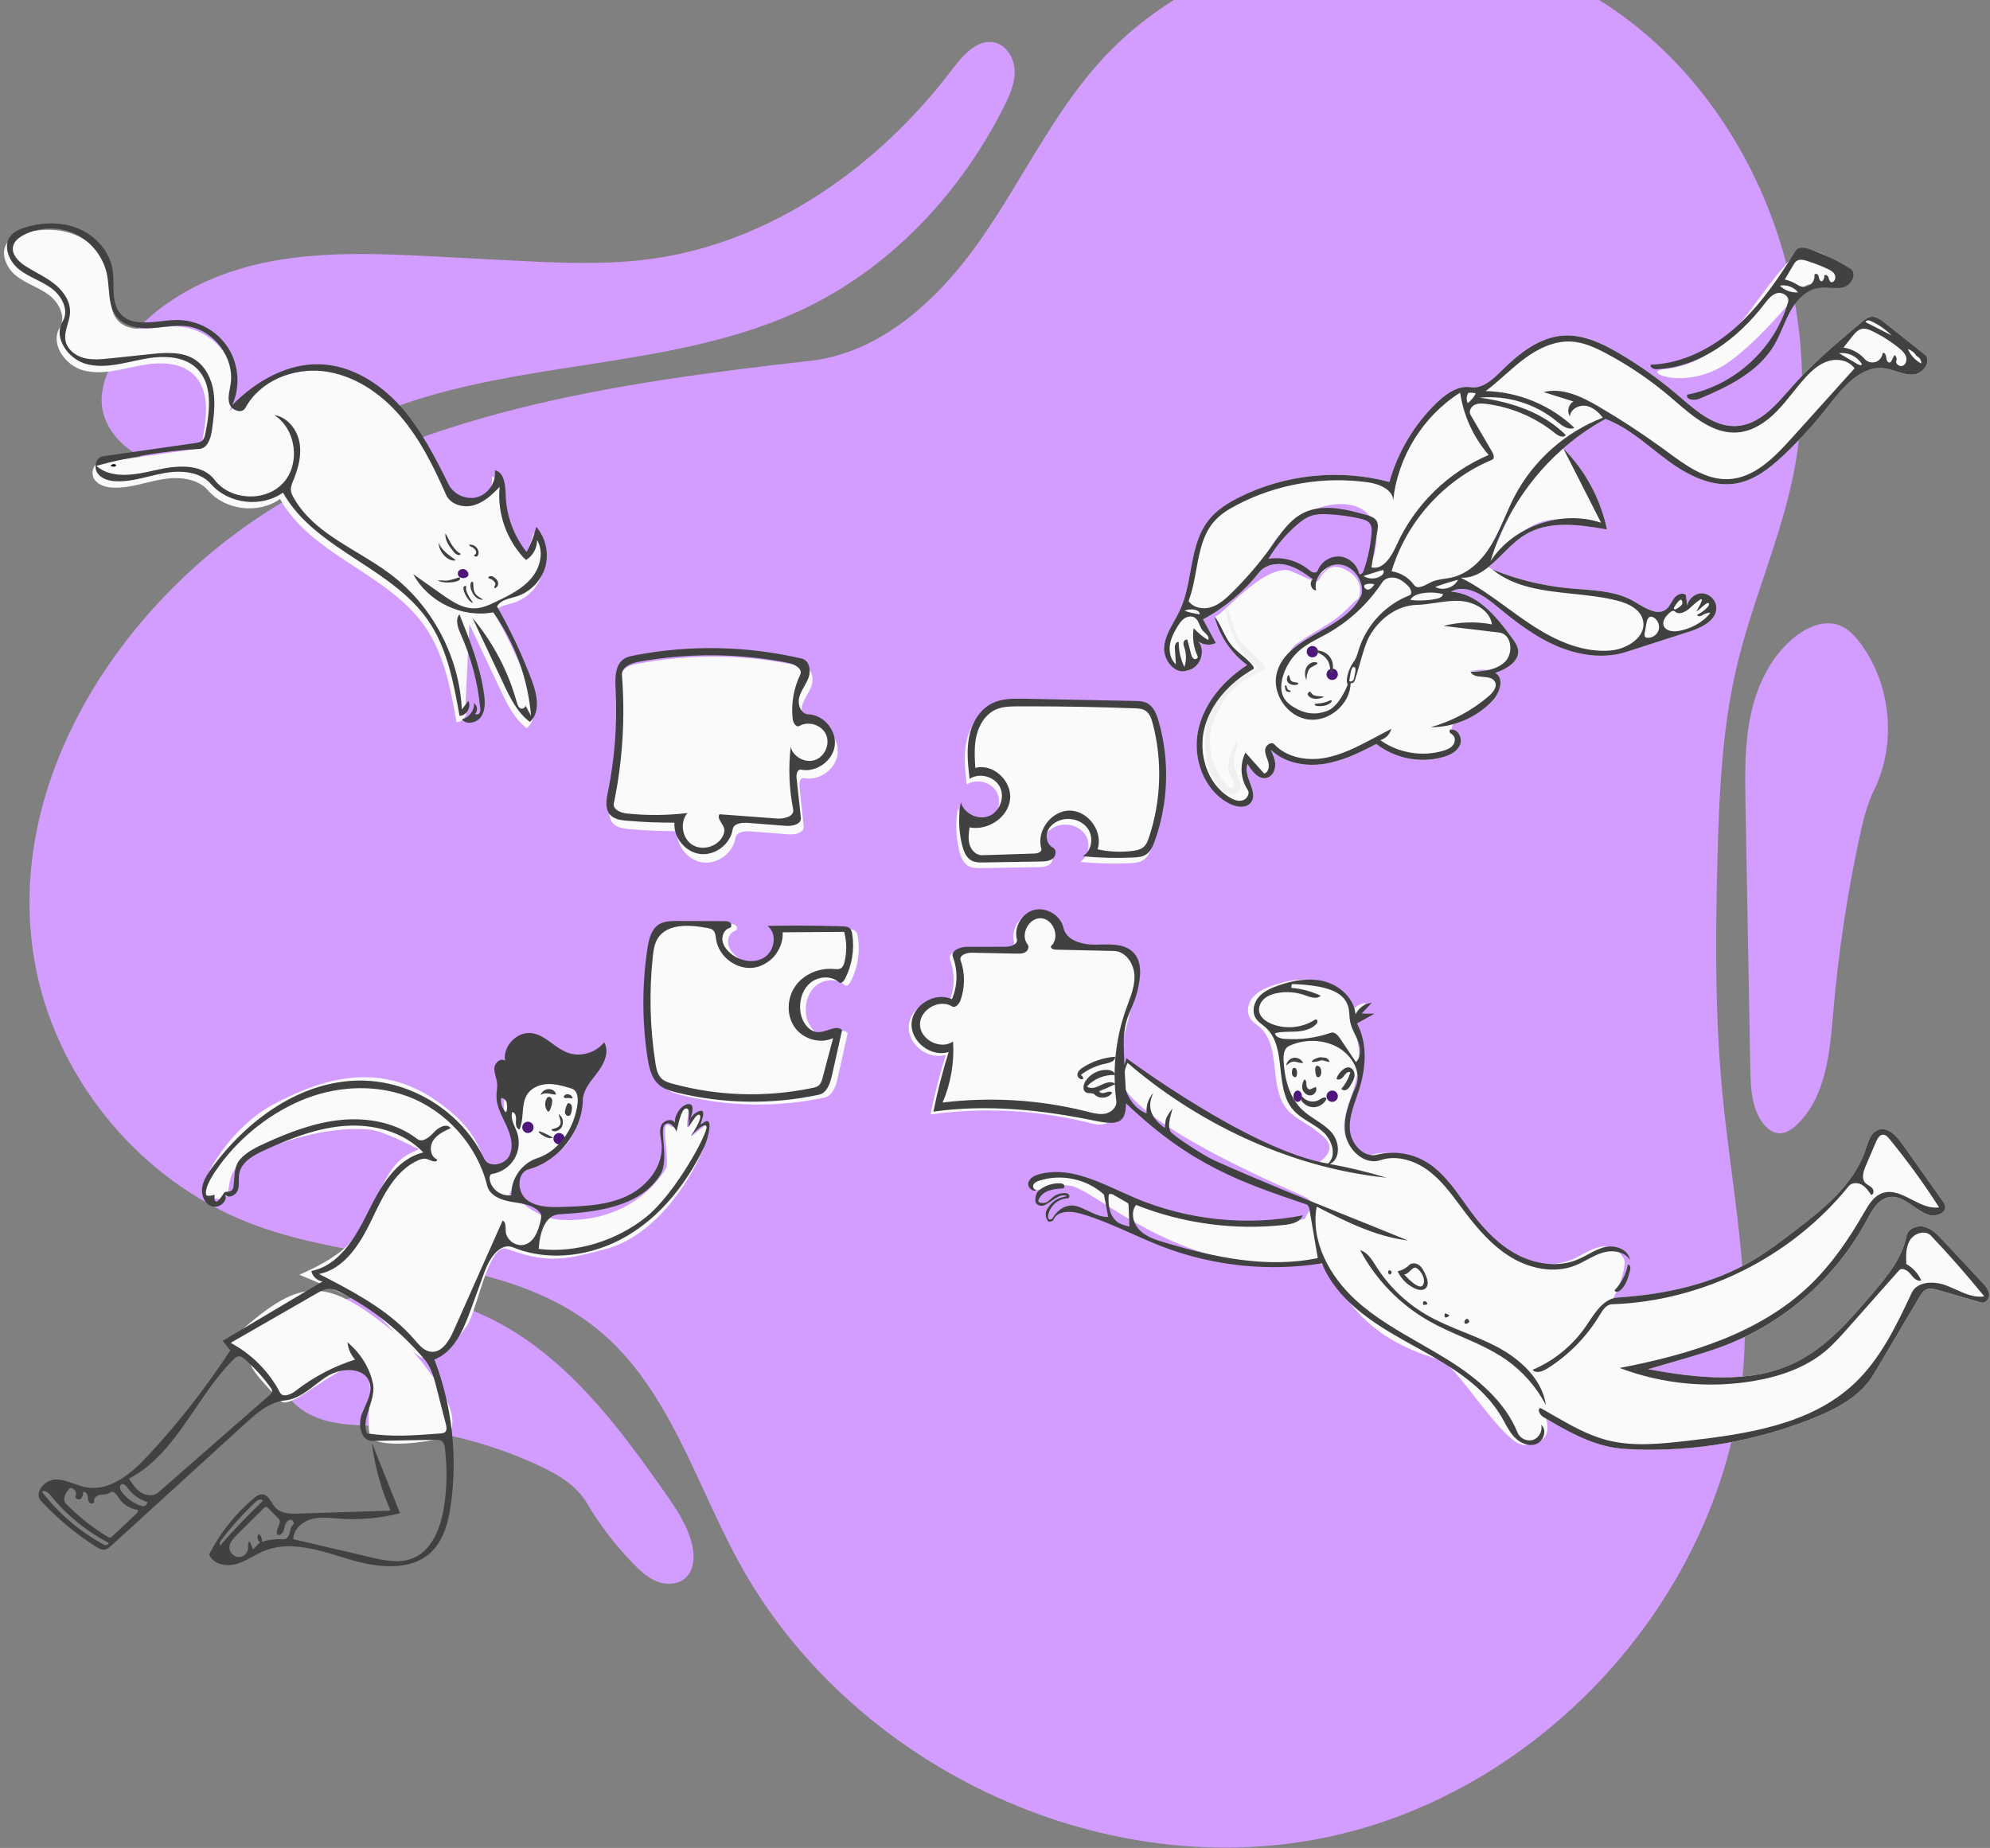 <svg xmlns="http://www.w3.org/2000/svg" width="337" height="313" viewBox="0 0 337 313" fill="none">
<rect x="0" y="0" width="337" height="313" fill="#808080" stroke="none"/>
<path d="M295.378 229.458C293.38 268.432 262.153 303.75 223.875 311.346C185.597 318.944 143.704 298.737 125.053 264.458C122.995 260.675 121.162 256.708 119.329 252.741C114.598 242.499 109.867 232.26 101.266 225.215C91.445 217.171 78.815 215.02 66.057 212.846C57.956 211.467 49.804 210.078 42.286 207.166C24.166 200.147 10.096 183.518 6.174 164.485C-0.182 133.642 19.95 102.152 46.797 85.693C73.644 69.233 105.905 64.649 137.198 61.117C149.168 59.766 158.891 50.745 165.836 40.902C168.525 37.091 170.944 33.087 173.361 29.086C177.188 22.752 181.01 16.425 185.89 10.885C206.555 -12.573 245.036 -16.532 271.358 0.336C297.678 17.204 310.277 51.889 303.277 82.357C302.071 87.605 300.36 92.715 298.649 97.825L298.649 97.826C297.01 102.717 295.372 107.609 294.177 112.623C291.623 123.339 291.135 134.429 290.845 145.442C290.498 158.572 290.416 171.737 291.646 184.814C292.074 189.364 292.66 193.907 293.247 198.45C294.578 208.772 295.91 219.089 295.378 229.458Z" fill="#D39CFF"/>
<path d="M137.154 51.809C151.466 44.688 162.857 32.323 170.031 18.037C170.972 16.164 171.863 14.174 171.83 12.078C171.797 9.982 170.577 7.762 168.55 7.23C165.645 6.467 163.147 9.253 161.335 11.649C148.889 28.107 130.775 41.028 110.334 43.845C102.483 44.928 94.513 44.521 86.598 44.113L74.237 43.474C64.28 42.96 54.185 42.456 44.44 44.558C34.694 46.658 25.171 51.711 19.818 60.122C18.115 62.799 16.838 65.954 17.31 69.093C17.793 72.308 20.079 75.037 22.832 76.768C25.586 78.498 28.785 79.363 31.955 80.088C34.276 80.618 36.647 81.088 39.022 80.921C42.905 80.647 46.428 78.716 49.857 76.837C50.086 76.712 50.314 76.588 50.541 76.463C56.534 73.194 62.743 70.29 69.219 68.133C78.664 64.988 88.594 63.448 98.501 61.913C111.846 59.844 125.147 57.782 137.154 51.809Z" fill="#D39CFF"/>
<path d="M62.724 241.494L62.733 241.495C63.316 241.518 63.899 241.541 64.48 241.571C73.677 242.05 82.779 244.305 91.135 248.175C94.321 249.651 97.548 251.498 99.338 254.518C101.552 258.257 104.21 261.732 107.238 264.847C108.413 266.056 109.685 267.238 111.253 267.856C112.822 268.473 114.758 268.416 116.031 267.312C117.576 265.969 117.676 263.584 117.2 261.593C116.419 258.329 114.472 255.485 112.545 252.738C106.222 243.724 99.565 234.711 90.765 228.092C81.965 221.473 70.608 217.465 59.837 219.752C56.118 220.541 52.432 222.15 49.966 225.044C47.5 227.938 46.526 232.294 48.301 235.655C49.711 238.322 52.566 239.963 55.491 240.703C57.848 241.299 60.289 241.396 62.724 241.494Z" fill="#D39CFF"/>
<path d="M311.492 105.91C309.033 104.983 306.248 106.102 304.168 107.707C300.057 110.875 297.626 115.832 296.519 120.902C295.413 125.972 295.502 131.217 295.597 136.406L296.41 180.989C296.469 184.246 296.614 187.757 298.617 190.326C299.244 191.13 300.102 191.836 301.116 191.939C302.345 192.064 303.482 191.288 304.37 190.429C309.224 185.729 309.862 178.325 310.443 171.576L310.464 171.331C311.318 161.425 312.796 151.573 314.888 141.852C315.476 139.119 316.122 136.368 317.352 133.857C321.209 125.986 320.287 115.993 315.054 108.961C314.107 107.689 312.975 106.469 311.492 105.91Z" fill="#D39CFF"/>
<path d="M223.426 166.257C226.02 166.972 228.343 169.132 228.598 171.811C229.09 170.745 230.171 169.975 231.339 169.858L229.643 171.66L231.789 171.703L228.837 173.351C230.667 176.735 230.37 180.91 229.197 184.574C228.479 186.817 227.441 189.064 227.644 191.41C227.843 193.718 229.892 196.075 232.132 195.603L232.244 195.577C234.937 194.897 237.885 195.291 240.304 196.654C243.781 198.612 245.89 202.249 248.278 205.444C250.388 208.265 252.884 210.889 256.004 212.523C259.124 214.157 262.95 214.697 266.201 213.34C267.813 212.667 269.257 211.552 270.969 211.197C272.68 210.843 274.434 211.794 275.062 213.416C275.34 214.133 274.743 216.792 273.219 219.896C273.467 219.825 273.726 219.779 273.997 219.762C282.003 219.242 290.082 217.502 296.971 213.391C299.161 212.085 301.206 210.554 303.237 209.011L304.421 208.109L305.137 207.557C309.593 204.105 313.993 200.256 315.825 195.006L315.921 194.723L316.124 194.102C316.516 192.928 317.013 191.713 318.147 191.348C319.717 190.843 321.146 192.363 322.1 193.708L328.976 203.401C329.153 203.65 329.333 203.908 329.401 204.206C329.699 205.523 327.732 206.189 326.465 205.721C324.161 204.87 322.312 202.336 319.894 202.771C318.195 203.077 317.18 204.722 316.34 206.272L316.128 206.667C311.039 216.194 302.477 223.815 292.426 227.765C289.834 228.783 287.157 229.563 284.484 230.342L279.084 231.915L280.035 232.084C288.093 233.497 296.689 234.36 304.006 230.789C308.878 228.412 312.631 224.32 316.171 220.184L317.455 218.674L317.985 218.043C320.158 215.437 322.222 212.646 322.856 209.344C323.1 208.075 324.701 207.47 325.946 207.814C327.191 208.157 328.14 209.142 329.022 210.086L335.706 217.24C336.232 217.804 336.787 218.426 336.864 219.193C336.941 219.961 336.253 220.83 335.512 220.614L328.264 218.509C327.584 218.312 326.831 218.119 326.191 218.421C325.7 218.653 325.383 219.129 325.103 219.598L317.31 232.757C315.116 236.462 311.049 238.611 307.054 240.218C297.472 244.071 287.075 245.882 276.754 245.494C275.634 245.451 274.511 245.383 273.404 245.209C269.241 244.553 265.481 242.436 261.84 240.295C262.479 242.629 261.91 244.599 258.119 244.748C254.761 244.881 246.536 231.055 243.978 230.338C230.017 226.423 227.725 218.695 223.239 213.416C223.239 213.416 214.175 214.587 208.191 213.34C194.163 210.415 184.736 201.418 181.337 200.846C177.938 200.273 175.697 202.451 174.647 201.13V200.172C174.81 199.91 176.434 198.392 181.067 199.377C187.536 200.754 197.878 205.95 205.776 206.92C214.067 207.939 221.09 206.591 221.052 206.364C220.973 205.903 223.057 203.941 221.392 202.95C219.727 201.96 195.554 192.258 190.3 184.173L190.237 184.072C189.334 182.572 188.648 178.846 190.465 180.552L190.974 179.65C192.931 181.496 199.357 185.715 206.033 189.874C213.09 194.272 223.057 197.088 223.239 196.964C227.301 194.217 223.699 192.228 223.027 191.644C221.453 190.277 219.363 189.532 218.008 187.95C214.756 184.153 217.078 177.361 213.361 174.017C212.798 173.512 212.116 173.114 211.708 172.477C211.01 171.385 211.353 169.865 212.199 168.883C213.045 167.901 214.282 167.352 215.506 166.925C218.046 166.038 220.831 165.543 223.426 166.257Z" fill="#FAFAFA"/>
<path d="M225.605 186.632C226.134 186.632 226.564 186.202 226.564 185.672C226.564 185.143 226.134 184.713 225.605 184.713C225.075 184.713 224.646 185.143 224.646 185.672C224.646 186.202 225.075 186.632 225.605 186.632Z" fill="#4E157A"/>
<path d="M219.757 186.632C220.15 186.632 220.468 186.202 220.468 185.672C220.468 185.143 220.15 184.713 219.757 184.713C219.364 184.713 219.045 185.143 219.045 185.672C219.045 186.202 219.364 186.632 219.757 186.632Z" fill="#4E157A"/>
<path d="M184.998 190.32C176.08 188.014 166.707 187.482 157.585 188.764C158.275 185.355 159.139 181.981 160.173 178.66C157.205 179.618 153.701 176.898 153.893 173.785C154.085 170.672 157.896 168.403 160.724 169.718C161.695 167.477 161.757 164.856 160.892 162.572C160.477 161.476 162.131 160.843 163.303 160.843L169.778 160.842C170.684 160.841 171.946 160.421 171.721 159.544C171.188 157.465 172.617 155.09 174.704 154.587C176.753 154.094 179.06 155.497 179.589 157.53L179.617 157.644C180.108 159.827 182.874 160.52 185.112 160.478L186.226 160.451C188.161 160.41 190.179 160.473 191.474 161.827C193.024 163.446 192.677 166.025 192.166 168.223L192.132 168.369C191.409 171.42 190.637 174.46 189.818 177.487C191.409 190.288 187.47 190.959 184.998 190.32Z" fill="#FAFAFA"/>
<path d="M110.616 179.633C109.671 173.48 109.672 167.183 110.62 161.03L110.668 160.732C110.903 159.336 111.316 157.863 112.483 157.093C113.357 156.517 114.46 156.474 115.512 156.474L123.566 156.496C123.933 156.497 124.335 156.511 124.611 156.752C124.886 156.994 124.879 157.549 124.525 157.647C123.682 157.881 123.197 158.854 123.299 159.723C123.402 160.592 123.967 161.345 124.631 161.916C126.214 163.277 128.675 163.761 130.428 162.626C132.18 161.491 132.592 158.568 130.932 157.302C134.694 157.226 138.458 157.238 142.22 157.338L143.631 157.379C144.087 157.394 144.591 157.43 144.909 157.757C145.148 158.002 145.227 158.358 145.281 158.697C145.698 161.301 145.242 164.037 144.004 166.366C143.807 166.737 143.351 167.145 143.039 166.863C141.718 165.664 139.495 165.827 138.142 166.992C136.79 168.157 136.266 170.093 136.506 171.862C136.736 173.564 137.977 175.383 139.693 175.297C141.045 175.229 142.548 174.048 143.569 174.935L141.848 182.624C141.542 183.99 140.994 185.61 139.625 185.902C131.724 187.592 123.44 187.465 115.595 185.532L115.214 185.436C114.262 185.186 113.314 184.864 112.571 184.228C111.278 183.121 110.875 181.315 110.616 179.633Z" fill="#FAFAFA"/>
<path d="M172.603 119.3L191.696 119.684L192.007 119.691C192.581 119.71 193.158 119.76 193.675 120.001C194.842 120.546 195.377 121.889 195.732 123.126C197.626 129.736 197.393 136.937 195.073 143.409L194.976 143.674C194.674 144.47 194.279 145.264 193.566 145.712C192.979 146.081 192.264 146.158 191.569 146.195L191.42 146.202C188.581 146.337 185.732 146.265 182.903 145.985C184.377 145.079 184.748 142.871 183.813 141.415C182.877 139.96 180.901 139.353 179.237 139.826C178.223 140.113 177.278 140.807 176.911 141.795C176.544 142.784 176.899 144.053 177.836 144.536C178.485 144.869 178.373 145.921 177.805 146.379C177.238 146.837 176.449 146.869 175.72 146.881L166.14 147.036C165.42 147.048 164.663 147.051 164.031 146.706C163.135 146.217 162.723 145.163 162.47 144.174C161.86 141.786 161.778 139.266 162.23 136.844C162.775 138.757 165.132 139.918 166.981 139.185C168.829 138.451 169.749 135.989 168.834 134.224C167.919 132.458 165.378 131.79 163.712 132.877L163.643 132.26C163.404 130.097 163.219 127.905 163.634 125.774C164.089 123.441 165.387 121.149 167.515 120.089C169.067 119.315 170.859 119.272 172.603 119.3Z" fill="#FAFAFA"/>
<path d="M114.695 140.779C112.007 140.789 109.318 140.678 106.639 140.447L106.379 140.423C105.42 140.327 104.414 140.135 103.785 139.422C102.937 138.459 103.144 137.008 103.399 135.738L103.425 135.611C104.563 130.039 105.01 124.325 104.754 118.643L104.706 117.663C104.634 115.902 104.747 113.904 106.21 112.998C106.656 112.723 107.172 112.595 107.688 112.491L107.859 112.457C117.229 110.632 126.984 110.817 136.277 112.995C137.501 113.283 137.842 114.94 137.436 116.13C137.03 117.319 136.159 118.319 135.833 119.533C135.507 120.747 136.104 122.391 137.36 122.43C139.975 122.512 142.191 125.168 141.84 127.76C141.489 130.352 138.687 132.318 136.122 131.804C135.52 131.683 135.307 132.572 135.373 133.183L136.105 139.949C136.225 141.054 134.657 141.403 133.55 141.316L127.089 140.814C126.073 140.734 124.712 140.91 124.555 141.916C124.166 144.421 121.597 146.377 119.079 146.087C116.56 145.796 114.505 143.306 114.695 140.779Z" fill="#FAFAFA"/>
<path fill-rule="evenodd" clip-rule="evenodd" d="M97.303 182.422C98.02 182.596 99.046 182.906 98.989 183.584C97.842 197.248 92.903 194.733 88.499 198.651C87.336 199.686 86.64 202.135 86.14 202.191C87.993 203.047 90.684 206.481 95.312 206.638C108.21 207.075 112.904 197.665 112.904 197.665C113.207 194.647 111.677 189.213 113.587 190.735C114.906 191.785 114.645 186.668 116.446 187.177C116.987 187.33 116.042 190.733 116.446 190.936C116.669 191.049 117 190.121 117.576 189.383C118.056 188.768 118.797 188.312 118.951 188.446C119.054 188.538 118.955 189.417 118.522 190.161C117.914 191.207 116.897 192.213 117.04 192.381C117.196 192.566 119.877 190.071 120.041 190.289C121.126 191.736 114.254 208.392 102.66 211.536L101.742 211.783C94.984 213.578 92.145 213.823 85.883 211.536C82.914 210.451 81.067 220.581 79.417 223.953C78.374 226.081 73.313 231.299 71.002 229.721C67.953 227.639 65.466 223.765 62.871 221.805L62.704 221.682C60.936 220.414 56.935 218.49 50.704 215.91L50.985 215.78C52.285 215.189 55.633 213.744 58.205 211.536C61.858 208.399 63.838 201.661 66.384 198.027C68.899 194.439 72.274 194.968 70.237 194.333C70.237 194.333 65.076 191.599 62.704 191.348C54.781 190.512 44.452 194.257 41.148 196.67C36.614 199.981 41.118 204.854 34.854 202.465C32.766 201.67 38.362 191.358 46.081 187.177C56.81 181.366 66.955 179.767 77.126 189.018C81.265 192.783 81.675 196.134 82.785 198.689L82.558 198.064C94.828 197.255 76.444 184.97 91.791 181.896C93.403 181.573 95.095 181.91 96.711 182.283L97.303 182.422Z" fill="#FAFAFA"/>
<path d="M89.401 191.907C89.931 191.907 90.36 191.478 90.36 190.948C90.36 190.418 89.931 189.989 89.401 189.989C88.871 189.989 88.442 190.418 88.442 190.948C88.442 191.478 88.871 191.907 89.401 191.907Z" fill="#4E157A"/>
<path d="M94.677 193.825C95.206 193.825 95.636 193.396 95.636 192.866C95.636 192.337 95.206 191.907 94.677 191.907C94.147 191.907 93.717 192.337 93.717 192.866C93.717 193.396 94.147 193.825 94.677 193.825Z" fill="#4E157A"/>
<path fill-rule="evenodd" clip-rule="evenodd" d="M38.993 228.146C49.39 235.345 36.088 225.401 47.447 237.251C49.741 239.644 61.356 225.977 62.554 234.077C62.991 237.032 62.038 240.107 62.619 243.037C63.162 245.77 75.051 244.129 75.969 242.934C79.298 238.599 68.938 227.466 66.766 225.687C54.643 215.756 50.642 216.445 39.316 226.72L38.993 228.146Z" fill="#FAFAFA"/>
<path fill-rule="evenodd" clip-rule="evenodd" d="M309.454 48.2C311.494 48.444 313.39 48.67 313.39 46.294C313.39 45.728 306.527 40.761 304.493 42.674C301.878 45.134 299.801 47.955 297.789 50.688C293.566 56.424 289.63 61.77 281.604 62.567L281.507 62.578C278.397 62.953 284.193 65.714 290.702 62.567C295.177 60.403 301.131 53.556 303.959 50.304C304.699 49.453 305.225 48.849 305.455 48.638L305.514 48.588C306.477 47.844 308.002 48.026 309.454 48.2ZM319.136 54.633L325.927 60.023C327.25 61.073 325.701 63.336 324.015 63.444C323.037 63.508 322.099 63.206 321.156 62.904C320.474 62.685 319.79 62.465 319.086 62.382C315.098 61.911 312.057 65.666 309.583 68.83C307.323 71.72 304.847 74.443 302.184 76.968L301.824 77.306L301.449 77.652C299.307 79.599 296.905 81.363 294.079 81.871C289.917 82.62 285.784 80.489 282.385 77.975C281.556 77.361 280.742 76.717 279.927 76.073C277.403 74.078 274.874 72.08 271.881 70.96C269.286 72.376 266.859 74.086 264.642 76.037L264.74 75.96C268.462 79.69 271.065 84.524 272.131 89.685L271.419 89.56L270.949 89.48C266.551 88.743 261.84 88.306 258.123 90.659C256.814 91.489 255.645 92.647 254.49 93.793C253.686 94.59 252.888 95.381 252.053 96.051C252.265 96.177 252.482 96.308 252.704 96.444C256.818 98.126 261.177 99.203 265.6 99.631C266.277 99.696 266.96 99.748 267.645 99.8C270.818 100.041 274.031 100.285 276.743 101.878L277.694 102.446C279.22 103.35 280.918 104.21 282.197 103.164C282.565 102.863 282.805 102.451 283.047 102.036C283.194 101.784 283.341 101.531 283.518 101.303C283.985 100.698 284.912 100.272 285.493 100.769L285.728 102.617C285.899 101.428 287.047 100.462 288.247 100.495C289.447 100.529 290.539 101.557 290.644 102.754C290.834 104.925 288.371 106.226 286.281 106.917L275.448 110.408C271.577 111.655 267.286 111.009 263.554 109.392C260.08 107.887 257.015 105.595 254.085 103.187L253.436 102.65C251.224 100.81 248.234 98.81 245.725 100.218C250.086 100.483 253.266 104.241 255.867 107.795L256.117 108.139C256.538 108.719 256.972 109.33 257.076 110.039C257.367 112.026 255.111 113.344 253.205 113.975C254.81 114.836 254.015 117.333 252.771 118.664C250.96 120.599 248.59 121.992 246.033 122.682L245.799 123.49C245.784 123.545 245.777 123.573 245.779 123.574C246.985 123.49 247.729 125.11 247.237 126.215C246.746 127.319 245.533 127.908 244.37 128.237C240.536 129.321 236.206 128.466 233.072 126.005L232.463 126.323C229.815 127.693 227.076 128.968 224.133 129.4C220.964 129.865 217.475 129.212 215.184 126.973L215.335 127.303C215.659 128.021 215.95 128.765 215.961 129.548C215.972 130.451 215.505 131.427 214.65 131.716C213.238 132.194 212.004 130.686 211.271 129.387C210.87 130.387 211.284 131.511 211.686 132.605C212.146 133.853 212.59 135.059 211.792 135.994C210.961 136.967 209.384 136.718 208.24 136.144C203.955 133.994 201.942 128.585 202.87 123.882C203.798 119.179 207.18 115.24 211.207 112.64C208.473 110.636 206.473 107.652 205.658 104.362C205.875 104.642 206.844 103.741 208.221 102.461C210.74 100.12 214.623 96.511 217.76 96.546C218.361 96.552 219.331 97.016 220.281 97.472H220.282C220.97 97.802 221.648 98.127 222.168 98.269C222.211 98.214 222.263 98.163 222.323 98.119L221.73 97.693C220.536 96.845 219.289 96.047 217.875 95.696C216.226 95.286 214.273 95.623 213.222 96.959C210.653 100.225 207.397 102.949 203.729 104.902L205.904 108.917C205.005 109.346 203.885 109.268 203.051 108.726L202.949 108.656L203.013 108.737C204.266 110.37 203.165 113.218 201.115 113.541C199.034 114.414 196.936 111.807 197.141 109.56C197.284 107.985 198.065 106.589 198.846 105.191C199.18 104.594 199.513 103.997 199.798 103.385C200.76 101.318 201.183 99.022 201.604 96.74C202.18 93.612 202.751 90.513 204.698 88.068C206.062 86.356 207.971 85.165 209.93 84.189C217.705 80.314 226.905 79.388 235.296 81.635C236.725 76.514 239.558 71.793 243.404 68.124L243.633 67.909C245.105 66.553 246.935 65.342 248.887 65.565L249.041 65.585C250.979 65.881 252.663 64.385 254.072 63.001L254.506 62.575L254.846 62.247C257.642 59.577 260.887 57.113 264.706 56.847C268.103 56.611 271.355 58.171 274.288 59.903C277.605 61.862 280.762 64.095 283.713 66.572L284.231 67.012L284.383 67.142L284.552 67.287L284.649 67.37C287.432 69.761 290.478 72.377 294.101 72.16C297.816 71.938 300.53 68.854 303.03 66.013L303.031 66.012L303.032 66.011C303.234 65.782 303.434 65.554 303.634 65.33C306.718 61.857 310.231 58.8 313.786 55.805L315.311 54.525C315.773 54.138 316.269 53.736 316.866 53.658C317.707 53.549 318.473 54.106 319.136 54.633ZM251.996 113.493C251.242 113.343 250.212 113.409 248.907 113.69C249.766 113.694 250.489 113.678 251.077 113.644C251.361 113.609 251.644 113.565 251.922 113.509L251.996 113.493ZM224.035 96.867C224.31 96.584 224.601 96.287 224.923 96.031C225.522 95.715 226.198 95.555 226.877 95.62C229.178 95.838 230.92 98.284 230.619 100.576C229.405 103.585 226.4 105.302 223.427 107C221.596 108.046 219.777 109.085 218.398 110.415C218.744 109.844 219.123 109.388 219.507 109.108C220.707 108.235 221.962 107.479 223.144 106.765C224.137 106.166 225.081 105.597 225.897 105.016C227.182 104.101 228.045 103.232 228.713 102.558H228.714C229.224 102.043 229.622 101.642 230.008 101.423C230.04 101.405 231.49 98.466 227.985 96.546C225.339 95.095 224.16 96.93 223.526 97.916C223.321 98.236 223.172 98.466 223.05 98.466C223.019 98.466 222.974 98.461 222.919 98.451C223.007 98.139 223.139 97.837 223.31 97.554C223.547 97.367 223.785 97.124 224.035 96.867ZM224.782 96.109C224.181 96.458 223.665 96.964 223.31 97.554L223.223 97.62C223.048 97.746 222.873 97.84 222.692 97.883C222.328 97.969 221.461 97.303 220.727 96.739C220.287 96.403 219.895 96.102 219.687 96.02C218.313 95.481 218.152 95.474 217.2 95.429C217.039 95.421 216.855 95.412 216.639 95.4L216.244 95.375C216.158 95.37 216.063 95.366 215.961 95.362C215.171 95.329 214.035 95.281 214.262 94.667C218.32 83.683 235.66 81.293 232.793 93.709C232.556 94.736 231.933 95.634 231.311 96.533C230.999 96.983 230.688 97.431 230.425 97.897C229.305 96.305 228.084 95.466 226.763 95.379C226.026 95.331 225.435 95.627 224.923 96.031L224.782 96.109ZM256.235 86.255L256.239 86.249C255.284 88.063 254.259 90.247 253.165 92.799C253.988 90.531 255.02 88.34 256.235 86.255ZM263.966 87.928L263.833 87.933C262.775 87.978 261.826 88.136 260.986 88.408C260.054 88.71 259.062 89.216 258.01 89.923C259.85 88.904 261.884 88.222 263.966 87.928Z" fill="#FAFAFA"/>
<path fill-rule="evenodd" clip-rule="evenodd" d="M209.863 133.931C209.031 134.905 207.826 134.591 206.722 133.515C204.413 131.263 203.484 126.917 204.413 122.214C205.341 117.511 208.959 115.574 212.985 112.973C211.178 112.229 207.905 107.51 207.576 102.924C208.69 104.361 208.749 106.941 209.863 108.378C210.919 109.742 213.031 111.402 214.088 112.766C214.223 112.94 214.34 113.232 214.148 113.341C210.288 115.534 207.787 116.26 205.509 122.214C203.233 128.169 207.855 133.677 208.469 133.515C209.226 133.315 208.958 132.311 208.524 131.66C207.297 129.824 208.464 127.376 209.463 125.407C209.997 126.006 208.713 127.725 208.984 129.511C209.248 131.255 210.603 133.065 209.863 133.931Z" fill="#F0F0F0"/>
<path d="M225.605 115.173C226.134 115.173 226.564 114.743 226.564 114.214C226.564 113.684 226.134 113.254 225.605 113.254C225.075 113.254 224.646 113.684 224.646 114.214C224.646 114.743 225.075 115.173 225.605 115.173Z" fill="#4E157A"/>
<path d="M222.247 111.336C222.777 111.336 223.206 110.907 223.206 110.377C223.206 109.847 222.777 109.418 222.247 109.418C221.718 109.418 221.288 109.847 221.288 110.377C221.288 110.907 221.718 111.336 222.247 111.336Z" fill="#4E157A"/>
<path d="M78.807 119.796C79.362 120.831 78.49 122.311 77.316 122.328C76.311 116.675 75.227 110.827 71.955 106.11C65.69 97.077 52.781 94.111 47.418 84.516C43.766 87.115 38.181 86.452 35.239 83.07C33.409 80.968 30.22 80.709 27.471 81.179C24.724 81.648 22.039 82.685 19.253 82.597C18.044 82.558 16.726 82.233 16.023 81.249C15.319 80.265 15.725 78.534 16.923 78.362C22.14 77.616 27.356 76.869 32.573 76.122C32.983 76.064 33.417 75.994 33.728 75.721C34.08 75.412 34.191 74.918 34.282 74.459C35.037 70.658 35.581 66.127 32.783 63.447C30.463 61.226 26.802 61.302 23.651 61.922C20.5 62.542 17.252 63.561 14.146 62.743C11.04 61.925 8.443 58.236 10.117 55.495C11.239 53.659 9.974 51.211 8.245 49.932C6.515 48.653 4.363 48.024 2.686 46.676C1.009 45.328 -0.055 42.727 1.281 41.041C1.868 40.3 2.788 39.909 3.69 39.624C6.676 38.682 10.005 38.611 12.884 39.843C15.762 41.075 18.099 43.717 18.568 46.813C18.949 49.335 18.224 52.269 19.892 54.199C22.072 56.723 26.1 55.308 29.435 55.277C32.846 55.246 36.219 57.055 38.08 59.913C39.942 62.771 40.233 66.587 38.826 69.694C42.788 65.663 48.124 62.571 53.772 62.781C58.989 62.976 63.783 65.977 67.272 69.86C70.761 73.743 73.141 78.472 75.475 83.142C76.344 84.882 78.55 85.825 80.409 85.251C82.267 84.678 83.558 82.656 83.296 80.729C84.915 81.082 85.084 83.271 85.134 84.928C85.239 88.409 86.499 91.846 88.67 94.57C89.397 93.23 89.951 91.797 90.315 90.317C91.9 92.139 92.491 94.776 91.836 97.1C91.181 99.424 89.3 101.364 86.997 102.09C85.771 102.477 84.273 102.662 83.664 103.795C85.963 107.818 87.939 112.025 89.569 116.363C90.443 118.689 91.074 121.682 89.234 123.352C87.107 121.782 85.898 119.291 84.769 116.899C83.009 113.17 81.249 109.44 79.488 105.71" fill="#FAFAFA"/>
<path fill-rule="evenodd" clip-rule="evenodd" d="M84.614 82.462C84.151 86.978 85.842 91.667 89.08 94.85C90.234 94.153 90.973 92.816 90.947 91.468C92.16 93.463 91.481 96.168 89.972 97.95C88.463 99.732 86.299 100.801 84.198 101.821C82.995 102.405 81.745 103.001 80.408 103.041C78.368 103.102 76.54 101.875 74.872 100.698L69.978 97.248C72.507 101.966 78.262 104.714 83.521 103.713C87.178 108.843 89.417 114.974 89.928 121.253L88.945 119.437C88.935 119.415 88.924 119.393 88.909 119.371L88.945 119.437C89.086 119.785 88.534 120.171 88.161 119.99C87.766 119.799 87.617 119.322 87.499 118.899C86.06 113.678 83.48 108.775 79.992 104.632L85.273 115.821C86.402 118.212 87.61 120.703 89.737 122.274C91.577 120.604 90.947 117.611 90.073 115.285C88.442 110.947 86.466 106.74 84.168 102.716C84.662 101.797 85.743 101.502 86.788 101.216H86.788C87.029 101.15 87.27 101.085 87.5 101.012C89.803 100.286 91.684 98.346 92.339 96.022C92.994 93.698 92.403 91.061 90.818 89.239C90.454 90.719 89.9 92.152 89.174 93.492C87.003 90.768 85.742 87.331 85.637 83.85C85.587 82.193 85.418 80.004 83.799 79.651C84.061 81.578 82.77 83.6 80.912 84.173C79.053 84.746 76.848 83.803 75.978 82.064C73.644 77.394 71.264 72.665 67.775 68.781C64.286 64.898 59.492 61.898 54.275 61.703C48.627 61.492 43.291 64.585 39.33 68.616C40.737 65.508 40.446 61.692 38.584 58.834C36.722 55.977 33.349 54.168 29.939 54.199C29.073 54.207 28.162 54.308 27.247 54.409C24.638 54.699 22.009 54.99 20.395 53.121C19.255 51.801 19.233 50.011 19.212 48.205C19.202 47.37 19.192 46.532 19.071 45.734C18.603 42.639 16.265 39.997 13.387 38.765C10.509 37.532 7.179 37.604 4.193 38.546C3.291 38.831 2.372 39.221 1.784 39.963C0.449 41.649 1.513 44.25 3.189 45.597C4.072 46.307 5.086 46.817 6.101 47.328C7.015 47.788 7.929 48.248 8.748 48.854C10.478 50.133 11.742 52.581 10.621 54.416C8.947 57.157 11.544 60.846 14.65 61.664C17.217 62.341 19.881 61.761 22.508 61.19C23.059 61.07 23.608 60.951 24.154 60.843C27.305 60.224 30.966 60.147 33.286 62.369C36.085 65.049 35.541 69.58 34.785 73.381C34.694 73.84 34.584 74.334 34.232 74.643C33.921 74.916 33.486 74.986 33.076 75.044L17.426 77.284C16.229 77.456 15.822 79.187 16.526 80.171C17.23 81.155 18.547 81.48 19.756 81.519C21.605 81.577 23.408 81.14 25.216 80.702C26.133 80.48 27.05 80.258 27.975 80.1C30.723 79.631 33.913 79.889 35.742 81.992C38.684 85.374 44.269 86.037 47.921 83.437C50.743 88.486 55.655 91.7 60.588 94.928C65.03 97.834 69.49 100.752 72.458 105.031C75.73 109.749 76.814 115.597 77.819 121.249C78.993 121.232 79.865 119.753 79.311 118.718L78.208 120.173C77.8 111.265 73.25 102.632 66.132 97.26C64.37 95.929 62.437 94.763 60.508 93.599C56.269 91.043 52.051 88.498 49.704 84.251C49.492 83.868 49.296 83.463 49.261 83.027C49.218 82.476 49.438 81.945 49.65 81.432L49.68 81.359C50.526 79.306 51.117 77.055 50.702 74.874C50.286 72.693 48.645 70.631 46.449 70.303C50.165 72.68 50.927 78.579 47.937 81.822C44.946 85.065 39.005 84.784 36.335 81.272C34.195 78.457 29.916 78.802 26.472 79.6C23.028 80.398 18.972 81.234 16.312 78.906C22.004 77.34 27.861 76.377 33.755 76.036C35.158 75.954 35.709 74.203 35.898 72.81C36.189 70.667 36.48 68.49 36.161 66.353C35.843 64.214 34.827 62.081 33.012 60.906C30.833 59.494 28.02 59.713 25.438 59.984L18.577 60.702C17.098 60.856 15.579 61.008 14.145 60.614C12.712 60.221 11.363 59.151 11.088 57.691C10.915 56.768 11.179 55.86 11.445 54.944C11.637 54.284 11.83 53.621 11.861 52.946C11.951 51.023 10.709 49.261 9.2 48.067C8.275 47.335 7.245 46.759 6.214 46.183C5.562 45.819 4.909 45.454 4.283 45.05C3.104 44.289 1.895 43.059 2.223 41.695C2.432 40.822 3.222 40.218 4.016 39.8C6.695 38.387 10.045 38.323 12.777 39.633C15.508 40.943 17.555 43.596 18.131 46.569C18.273 47.303 18.338 48.07 18.402 48.835C18.552 50.603 18.7 52.364 19.805 53.693C21.125 55.281 23.407 55.681 25.47 55.582C26.177 55.549 26.884 55.47 27.59 55.391C28.945 55.239 30.297 55.087 31.643 55.257C36.17 55.827 39.737 60.537 39.058 65.049C39.021 65.299 38.972 65.551 38.924 65.803C38.751 66.703 38.577 67.612 38.884 68.457C39.278 69.54 40.999 70.116 41.545 69.102C43.99 64.556 49.597 62.266 54.723 62.866C59.85 63.466 64.438 66.553 67.803 70.466C71.168 74.379 73.458 79.088 75.546 83.809C76.282 85.471 78.472 86.073 80.221 85.579C81.97 85.084 83.359 83.776 84.614 82.462ZM75.427 90.384C75.477 90.377 75.592 90.603 75.766 90.943C76.194 91.781 76.977 93.312 78.008 93.778C77.962 94.212 77.28 93.98 76.996 93.648C76.189 92.706 75.333 91.621 75.427 90.384ZM77.863 97.824C78.395 98.605 75.206 98.993 74.146 98.312C74.332 98.276 74.578 98.296 74.851 98.317C75.174 98.342 75.534 98.37 75.877 98.312C76.378 98.228 76.862 98.074 77.227 97.958C77.582 97.845 77.824 97.768 77.863 97.824ZM77.097 94.924C75.828 95.142 74.268 93.451 74.268 91.861C74.633 93.036 75.934 93.969 76.652 94.484C77.018 94.747 77.232 94.901 77.097 94.924ZM81.646 101.575C79.955 101.575 79.189 98.723 79.955 98.54C80.138 98.457 80.147 98.712 80.16 99.089C80.173 99.486 80.191 100.017 80.422 100.431C80.678 100.89 81.22 101.197 81.537 101.376C81.776 101.512 81.886 101.575 81.646 101.575ZM83.53 97.692C83.901 97.896 84.24 98.214 84.336 98.626C84.432 99.039 84.201 99.54 83.786 99.626C83.656 99.435 83.727 99.313 83.801 99.185C83.91 98.997 84.028 98.794 83.53 98.336C83.32 98.143 83.076 98.059 82.905 98C82.774 97.955 82.685 97.924 82.688 97.87C82.71 97.527 83.229 97.526 83.53 97.692ZM80.365 93.976C80.281 94.034 80.224 94.074 80.273 94.12C80.425 94.262 80.605 94.33 80.785 94.227C80.922 94.148 80.991 93.989 81.024 93.834C81.204 92.97 80.292 92.078 79.432 92.278C79.508 92.479 79.655 92.543 79.832 92.621C80.037 92.711 80.283 92.82 80.511 93.177C80.819 93.66 80.537 93.856 80.365 93.976ZM80.075 102.12C79.08 101.83 78.095 99.479 78.625 99.3C78.956 99.189 78.954 99.207 78.935 99.393C78.917 99.564 78.885 99.875 79.08 100.358C79.322 100.957 79.661 101.443 79.876 101.753C80.024 101.965 80.114 102.094 80.075 102.12ZM308.131 48.734C305.993 48.997 304.308 50.721 303.246 52.594C302.732 53.499 302.321 54.458 301.91 55.416L301.91 55.417C301.471 56.441 301.032 57.464 300.468 58.423C297.778 62.998 292.668 65.498 287.77 67.541C286.926 67.894 285.447 67.728 285.71 66.852C293.728 65.331 300.631 58.982 302.817 51.118C303.074 50.192 301.87 49.41 300.94 49.655C300.099 49.877 299.5 50.578 298.959 51.275L298.79 51.494C294.324 57.303 287.912 62.214 280.591 62.532C280.073 62.554 279.332 62.238 279.56 61.772C284.982 61.59 290.093 58.914 294.12 55.277C298.146 51.641 301.216 47.083 304.088 42.48C304.533 41.769 305.599 41.921 306.394 42.192C308.831 43.023 311.169 44.144 313.343 45.523C314.51 46.264 313.586 48.241 312.259 48.628C311.496 48.851 310.7 48.797 309.9 48.743C309.308 48.703 308.714 48.662 308.131 48.734ZM306.048 44.201L305.861 44.144C305.291 43.981 304.654 43.889 304.195 44.244C304.017 44.381 303.889 44.571 303.772 44.764L302.246 47.337C303.048 47.522 303.815 47.85 304.503 48.301C305.064 48.67 305.838 48.684 306.413 48.336C306.987 47.989 307.334 47.297 307.268 46.628C307.244 46.379 307.653 46.311 307.823 46.494C307.951 46.631 307.989 46.819 308.027 47.007V47.007C308.04 47.071 308.053 47.133 308.069 47.195C308.133 47.437 308.331 47.697 308.576 47.648C308.825 47.411 308.961 47.061 308.937 46.718C309.027 46.365 309.578 46.68 309.663 47.034C309.749 47.389 309.909 47.893 310.261 47.798C310.779 47.67 310.942 46.949 310.689 46.48C310.437 46.01 309.93 45.745 309.446 45.52C308.343 45.009 307.207 44.568 306.048 44.201ZM301.41 48.384C302.207 49.186 303.366 49.612 304.493 49.518C303.802 48.649 302.628 48.195 301.532 48.363L301.41 48.384ZM244.369 128.236C240.535 129.321 236.205 128.466 233.071 126.005C230.234 127.492 227.302 128.934 224.133 129.399C220.963 129.865 217.475 129.212 215.184 126.973C215.562 127.793 215.948 128.644 215.96 129.548C215.972 130.451 215.505 131.426 214.649 131.716C213.237 132.194 212.004 130.685 211.271 129.387C210.87 130.386 211.283 131.511 211.686 132.605C212.145 133.852 212.589 135.059 211.791 135.994C210.96 136.967 209.383 136.717 208.239 136.144C203.954 133.994 201.941 128.585 202.869 123.882C203.798 119.179 207.18 115.24 211.206 112.64C208.473 110.635 206.473 107.652 205.658 104.362C206.215 105.08 206.628 105.915 207.04 106.75C207.453 107.584 207.867 108.42 208.424 109.138C208.952 109.82 209.624 110.386 210.296 110.951H210.297C210.969 111.517 211.641 112.083 212.17 112.765C212.304 112.939 212.421 113.231 212.23 113.34C208.369 115.533 205.067 119.026 203.972 123.329C202.876 127.631 204.4 132.709 208.181 135.037C208.847 135.447 209.642 135.776 210.398 135.576C211.155 135.377 211.722 134.427 211.288 133.776C210.062 131.94 209.913 129.438 210.912 127.469L214.08 131.021C214.808 130.834 214.988 129.854 214.794 129.127C214.733 128.897 214.649 128.67 214.565 128.443L214.565 128.443C214.384 127.954 214.204 127.467 214.252 126.956C214.323 126.207 215.3 125.537 215.816 126.084C217.877 128.268 221.186 128.887 224.149 128.406C227.113 127.926 229.827 126.503 232.481 125.101L235.614 123.447C235.388 124.351 234.656 125.109 233.76 125.367C236.785 127.54 240.828 128.222 244.399 127.163C245.013 126.981 245.645 126.728 246.044 126.225C246.442 125.723 246.507 124.906 246.025 124.483C245.966 124.431 245.901 124.385 245.835 124.34C245.706 124.251 245.578 124.163 245.504 124.027C245.393 123.823 245.565 123.48 245.778 123.573C246.984 123.489 247.728 125.11 247.237 126.215C246.746 127.319 245.533 127.907 244.369 128.236ZM222.965 112.202C222.277 111.98 221.503 112.455 221.204 113.114C220.905 113.773 220.99 114.547 221.216 115.234C221.288 114.459 221.387 113.875 221.68 113.365C221.807 113.145 222.198 112.938 222.543 112.756C222.988 112.52 223.354 112.326 222.965 112.202ZM222.381 110.254C223.386 110.004 224.521 110.391 225.164 111.203C225.806 112.014 225.922 113.208 225.449 114.128C225.334 113.991 225.308 113.741 225.274 113.429C225.174 112.505 225.015 111.029 222.381 110.254ZM221.51 117.391C221.192 117.788 222.299 118.837 224.031 118.114C224.352 117.98 224.09 117.965 223.677 117.94C223.301 117.918 222.799 117.889 222.5 117.755C222.247 117.642 222.117 117.461 222.02 117.326C221.876 117.125 221.804 117.025 221.51 117.391ZM225.019 118.719C226.129 118.166 225.432 119.787 223.111 119.588C222.901 119.57 222.628 119.49 222.63 119.279C222.63 119.204 222.827 119.187 223.132 119.161C223.606 119.119 224.344 119.055 225.019 118.719ZM218.171 115.642C218.589 116.05 219.197 116.061 219.603 115.982C219.85 115.934 219.971 115.713 219.744 115.642C219.692 115.625 219.604 115.611 219.498 115.595C219.257 115.556 218.924 115.504 218.7 115.369C218.557 115.283 218.475 114.987 218.405 114.734C218.333 114.474 218.273 114.258 218.171 114.359C217.971 114.559 217.754 115.234 218.171 115.642ZM218.542 117.022C218.744 117.33 217.974 117.224 217.809 117.022C217.643 116.82 217.48 116.061 217.757 116.061C217.837 116.061 217.865 116.18 217.898 116.323C217.929 116.456 217.964 116.608 218.049 116.706C218.215 116.894 218.327 116.922 218.408 116.942C218.464 116.956 218.506 116.967 218.542 117.022ZM253.177 115.494C253.592 116.323 252.866 117.254 252.166 117.861C249.319 120.333 245.916 122.161 242.284 123.172C246.199 123.198 250.096 121.523 252.77 118.664C254.014 117.333 254.81 114.836 253.204 113.975C255.11 113.344 257.366 112.026 257.075 110.039C256.971 109.33 256.537 108.719 256.116 108.138L255.866 107.795C253.266 104.241 250.085 100.483 245.724 100.218C248.234 98.81 251.224 100.81 253.436 102.65L254.085 103.187C257.014 105.595 260.079 107.886 263.553 109.392C267.285 111.009 271.576 111.656 275.447 110.408L286.281 106.917C288.371 106.225 290.833 104.925 290.643 102.753C290.539 101.557 289.447 100.528 288.246 100.495C287.046 100.461 285.899 101.428 285.728 102.617L285.492 100.769C284.911 100.272 283.985 100.698 283.518 101.303C283.341 101.531 283.194 101.784 283.046 102.036C282.805 102.45 282.564 102.863 282.196 103.163C280.918 104.209 279.219 103.35 277.693 102.446L276.742 101.878C274.03 100.285 270.817 100.041 267.644 99.8C266.959 99.748 266.276 99.696 265.6 99.631C261.177 99.203 256.817 98.126 252.704 96.443C256.476 99.537 261.404 100.056 266.375 100.579C268.881 100.844 271.397 101.108 273.781 101.705C275.673 102.177 277.763 103.141 278.227 105.035C278.901 107.785 275.635 109.915 272.816 110.172C268.205 110.592 263.712 108.632 259.798 106.129L259.357 105.843C257.94 104.913 256.567 103.913 255.194 102.913C252.676 101.078 250.16 99.244 247.38 97.85C250.251 97.995 252.348 95.916 254.49 93.793C255.645 92.647 256.813 91.489 258.123 90.66C261.973 88.222 266.888 88.777 271.419 89.56L272.131 89.685C271.065 84.524 268.462 79.69 264.74 75.96L271.136 88.534C264.402 86.29 256.325 89.094 252.43 95.028C255.437 84.88 262.59 76.029 271.88 70.96C274.874 72.08 277.402 74.078 279.926 76.073L279.928 76.075C280.742 76.718 281.557 77.362 282.385 77.974C285.784 80.489 289.917 82.619 294.078 81.871C297.07 81.333 299.588 79.387 301.824 77.306L302.184 76.968C304.847 74.443 307.323 71.72 309.583 68.829C312.057 65.666 315.097 61.911 319.085 62.382C319.789 62.465 320.474 62.685 321.156 62.904C322.099 63.206 323.036 63.507 324.015 63.444C325.7 63.336 327.25 61.073 325.926 60.023L319.136 54.633C318.472 54.106 317.706 53.548 316.866 53.658C316.269 53.735 315.772 54.138 315.311 54.525L313.786 55.805C310.23 58.8 306.718 61.857 303.633 65.33C303.433 65.555 303.232 65.783 303.03 66.013C300.529 68.854 297.815 71.938 294.101 72.16C290.478 72.377 287.432 69.761 284.649 67.37C284.509 67.25 284.369 67.13 284.231 67.011L283.712 66.572C280.761 64.095 277.605 61.862 274.287 59.903C271.355 58.171 268.103 56.611 264.705 56.847C260.73 57.124 257.378 59.782 254.506 62.574L254.071 63.001C252.663 64.385 250.978 65.881 249.041 65.585L248.886 65.564C246.934 65.342 245.104 66.553 243.633 67.909L243.403 68.124C239.557 71.793 236.724 76.514 235.295 81.635C226.904 79.388 217.704 80.314 209.93 84.189C207.971 85.165 206.061 86.356 204.697 88.068C202.75 90.512 202.179 93.612 201.603 96.74C201.183 99.022 200.76 101.317 199.798 103.385C199.513 103.996 199.179 104.594 198.846 105.191C198.064 106.589 197.284 107.984 197.14 109.559C196.936 111.807 199.034 114.414 201.114 113.541C203.198 113.213 204.302 110.274 202.948 108.656C203.791 109.26 204.967 109.364 205.903 108.917L203.729 104.902C207.397 102.949 210.652 100.225 213.222 96.959C214.273 95.623 216.226 95.285 217.875 95.695C219.289 96.047 220.535 96.845 221.729 97.693L222.323 98.119C221.631 98.622 222.03 99.959 222.884 100.002C222.333 97.758 224.577 95.401 226.877 95.62C229.177 95.838 230.919 98.284 230.618 100.576C229.404 103.585 226.399 105.302 223.426 107C220.201 108.843 217.015 110.663 216.197 114.088C215.374 117.539 218.035 121.403 221.552 121.864C225.069 122.325 228.636 119.278 228.73 115.732C228.73 115.732 229.251 115.786 229.435 115.234C229.726 114.364 230 113.401 230.273 112.446C230.785 110.651 231.288 108.886 231.87 107.832C233.501 104.876 236.536 102.536 239.911 102.454C240.982 102.428 242.047 102.269 243.111 102.11H243.111C244.471 101.907 245.828 101.705 247.195 101.78C249.633 101.915 252.307 103.342 252.658 105.758C249.954 105.233 247.133 105.322 244.467 106.016L253.904 107.138C255.977 107.385 256.364 110.594 254.887 112.068C253.495 113.458 251.373 113.687 249.387 113.775L249.028 113.79C249.375 114.498 250.238 114.571 251.101 114.644C251.963 114.718 252.825 114.791 253.177 115.494ZM303.378 74.255C300.452 77.504 297.032 80.994 292.663 81.157C288.843 81.3 285.502 78.838 282.411 76.561L282.183 76.393L281.444 75.854C277.991 73.349 274.415 71.014 270.732 68.861C267.881 67.193 264.601 65.583 261.402 66.41L266.466 68.003C265.612 68.461 265.308 69.707 265.854 70.507C265.972 69.31 267.357 68.548 268.545 68.735C269.734 68.923 270.701 69.795 271.437 70.747C265.054 73.194 259.624 78.04 256.467 84.104C255.88 85.232 255.37 86.399 254.859 87.565C254.167 89.145 253.476 90.725 252.595 92.206C251.064 94.78 248.798 97.122 245.882 97.804C245.474 97.899 245.055 97.962 244.637 98.025C243.799 98.15 242.963 98.275 242.217 98.663C242.177 98.684 242.136 98.706 242.095 98.728L242.016 98.77L241.958 98.801C241.083 99.269 240.003 99.845 239.464 99.085C238.58 97.84 237.171 96.981 235.659 96.765C238.158 88.367 244.589 81.231 252.682 77.874C253.14 77.684 252.965 76.998 252.715 76.57L249.033 70.271C248.693 69.689 249.091 68.898 249.69 68.589C250.289 68.281 251.003 68.327 251.672 68.41C255.93 68.94 260.03 70.688 263.362 73.392C263.894 73.825 264.768 74.249 265.158 73.684C261.357 69.852 255.92 68.074 250.57 67.358C255.195 66.906 259.978 68.362 263.565 71.315L263.74 71.459C264.597 72.155 265.634 72.894 266.623 72.467C262.616 68.624 257.137 66.356 251.586 66.242C252.729 65.393 253.795 64.449 254.862 63.504L254.862 63.504H254.863C255.946 62.545 257.029 61.585 258.192 60.725C260.5 59.02 263.258 57.687 266.123 57.855C268.203 57.976 270.153 58.874 271.993 59.851C275.883 61.916 279.546 64.409 282.894 67.27C283.131 67.473 283.37 67.679 283.61 67.885C286.792 70.628 290.264 73.619 294.377 73.233C296.885 72.997 299.107 71.482 300.872 69.685C301.849 68.691 302.719 67.601 303.59 66.512C304.294 65.633 304.998 64.753 305.757 63.922C306.853 62.725 308.121 61.598 309.679 61.141C311.236 60.684 313.134 61.063 314.059 62.396L303.378 74.255ZM202.583 96.502C203.147 93.416 203.704 90.364 205.791 88.116C206.812 87.016 208.119 86.223 209.449 85.528C216.255 81.968 224.192 80.613 231.794 81.713C233.654 81.982 235.959 83.026 235.929 84.792C235.918 84.9 235.907 85.008 235.898 85.116C235.917 85.006 235.927 84.897 235.929 84.792C236.687 77.407 240.989 70.459 247.273 66.503C247.83 70.389 249.533 74.104 252.113 77.063C245.275 79.943 239.597 85.481 236.547 92.245L236.499 92.352C235.633 94.248 234.259 96.577 232.252 96.104L233.246 89.968C233.337 89.405 233.421 88.795 233.154 88.292C232.856 87.729 232.219 87.47 231.599 87.283L231.381 87.219C227.785 86.202 223.751 85.224 220.468 87.008C218.73 87.952 217.484 89.533 216.318 91.156L215.452 92.373C213.397 95.242 211.096 97.935 208.583 100.413C207.571 101.411 206.477 102.402 205.122 102.832C203.767 103.262 202.083 102.973 201.279 101.8C201.92 100.126 202.253 98.308 202.583 96.502ZM224.742 120.416C222.607 121.207 220.87 120.817 219.204 119.847C218.491 119.432 217.819 118.897 217.417 118.176C216.815 117.095 216.906 115.753 217.253 114.565C217.772 112.79 218.835 111.177 220.261 109.999C221.247 109.185 222.383 108.588 223.519 107.99L223.519 107.99C223.911 107.783 224.302 107.577 224.688 107.362C228.454 105.262 231.702 102.241 234.07 98.638C234.543 97.919 235.54 97.686 236.374 97.898C237.208 98.111 237.903 98.682 238.504 99.297C238.935 99.738 239.254 100.614 238.679 100.836C234.659 102.393 231.421 105.848 230.127 109.961C230.092 110.073 230.057 110.186 230.023 110.3C229.827 110.951 229.628 111.608 229.206 112.135C228.71 112.753 227.716 114.93 228.223 115.962C228.223 115.962 226.877 119.624 224.742 120.416ZM230.321 87.834C230.972 87.981 231.681 88.19 232.039 88.754C232.332 89.216 232.313 89.803 232.267 90.347C232.086 92.502 231.632 94.633 230.922 96.675C230.802 97.021 230.431 97.436 230.161 97.19C229.855 95.644 228.442 94.387 226.871 94.262C225.3 94.138 223.707 95.156 223.16 96.634C223.053 96.926 222.673 97.034 222.373 96.954C222.148 96.894 221.955 96.757 221.771 96.61L221.589 96.462C219.717 94.941 217.184 94.267 214.804 94.654C216.072 92.52 217.681 90.589 219.55 88.957C220.315 88.288 221.145 87.658 222.111 87.345C223.021 87.05 223.998 87.053 224.953 87.101C226.758 87.193 228.556 87.439 230.321 87.834ZM315.662 60.678C314.752 59.708 313.505 59.059 312.188 58.875L313.682 56.977C314.157 56.381 314.71 55.771 315.458 55.677C315.997 55.609 316.527 55.831 317.018 56.064C318.66 56.847 320.207 57.826 321.616 58.976C322.087 59.36 322.56 59.788 322.764 60.36C322.968 60.931 322.804 61.679 322.256 61.94C321.708 62.202 320.919 61.629 321.144 61.066L321.165 61.002C321.258 60.681 321.113 60.303 320.823 60.134L320.294 61.148C320.245 61.237 320.188 61.323 320.101 61.371C319.748 61.567 319.461 61.018 319.438 60.615L319.434 60.559C319.396 60.162 319.188 59.656 318.823 59.78C318.774 60.459 318.287 61.087 317.642 61.305C316.996 61.523 316.23 61.318 315.779 60.807L315.662 60.678ZM201.702 110.758L201.063 108.334C200.759 108.249 200.463 108.554 200.42 108.866C200.391 109.074 200.437 109.281 200.5 109.483L200.598 109.786C200.926 110.815 200.918 111.948 200.575 112.972C199.942 111.676 199.612 110.233 199.617 108.79C199.204 108.563 198.923 109.255 198.953 109.725L199.132 112.53C198.266 111.75 197.96 110.484 198.109 109.328C198.257 108.172 198.799 107.105 199.41 106.111C199.728 105.593 200.081 105.074 200.588 104.737C201.095 104.401 201.792 104.285 202.31 104.605C202.74 104.87 202.939 105.342 203.142 105.82C203.295 106.182 203.449 106.547 203.706 106.83C203.797 106.931 203.904 107.033 204.012 107.137C204.43 107.541 204.877 107.972 204.584 108.406C203.684 107.853 202.86 107.175 202.144 106.398C201.885 108.004 202.122 109.686 202.815 111.158C202.957 111.459 202.489 111.746 202.194 111.592C201.899 111.437 201.787 111.08 201.702 110.758ZM288.212 102.83C288.673 102.421 289.095 102.048 289.299 102.15C289.894 102.446 288.279 103.749 287.423 104.118C287.485 104.531 288.084 104.346 288.434 104.118C288.785 103.89 289.764 103.645 289.573 103.893C288.377 105.439 286.07 106.667 283.936 106.908C283.071 107.005 282.002 106.774 281.726 105.949C281.475 105.195 282.034 104.453 282.626 103.893L282.769 103.762C283.017 103.539 283.417 103.322 283.646 103.565C284.256 104.21 285.321 103.682 286.024 103.139C286.024 103.139 287.849 101.379 288.155 101.492C288.459 101.603 287.244 103.589 287.244 103.589C287.545 103.42 287.888 103.116 288.212 102.83V102.83ZM279.476 104.464C279.694 104.414 279.922 104.502 280.11 104.623C280.796 105.064 281.124 105.992 280.866 106.765C280.608 107.539 279.789 108.084 278.976 108.025C278.861 108.017 278.741 107.996 278.65 107.923C278.46 107.771 278.484 107.481 278.527 107.241L278.833 105.49C278.907 105.067 279.057 104.559 279.476 104.464ZM240.817 100.487C241.993 100.289 243.211 100.337 244.367 100.629C244.3 101.106 243.743 101.323 243.272 101.42C241.816 101.721 240.313 101.786 238.837 101.611C239.207 100.917 240.041 100.619 240.817 100.487ZM314.531 61.653L311.445 59.831C312.965 59.603 314.587 60.402 315.334 61.746C315.12 61.941 314.78 61.8 314.531 61.653ZM246.913 98.2C245.605 98.546 244.312 98.948 243.038 99.406C244.361 100.137 246.239 99.553 246.913 98.2ZM234.126 96.545C234.486 96.619 234.323 97.186 234.036 97.415C233.161 98.114 231.833 98.174 230.899 97.558L234.126 96.545ZM316.242 54.276C316.454 54.226 316.672 54.312 316.87 54.401C318.159 54.983 319.34 55.803 320.334 56.809L315.9 54.545C315.968 54.412 316.096 54.31 316.242 54.276ZM248.683 66.508L248.727 66.539C249.127 66.481 249.54 66.515 249.925 66.637C249.589 67.273 249.121 67.839 248.559 68.288C248.278 67.731 248.328 67.022 248.683 66.508ZM324.564 60.287L324.574 60.315C325.064 60.514 325.397 61.045 325.363 61.573C324.354 61.05 323.537 60.164 323.097 59.116C323.7 59.325 324.227 59.745 324.564 60.287ZM232.75 98.99L232.677 99.091C232.421 99.438 232.117 99.815 231.688 99.865C231.26 99.915 230.821 99.361 231.123 99.053C231.63 98.826 232.227 98.802 232.75 98.99ZM202.402 103.293C202.784 103.383 203.216 103.662 203.156 104.049C202.28 103.935 201.416 103.733 200.581 103.446C201.152 103.207 201.799 103.153 202.402 103.293ZM283.73 103.219C283.531 103.305 283.351 102.942 283.54 102.836C283.54 102.836 284.846 100.546 284.903 102.15C284.931 102.549 284.086 103.037 283.73 103.219ZM228.555 114.977C228.652 114.282 228.834 112.972 229.206 112.972C229.732 112.916 229.529 113.812 229.387 114.443C229.348 114.617 229.313 114.771 229.299 114.88C229.251 115.259 228.897 115.557 228.491 115.374C228.507 115.319 228.527 115.172 228.555 114.977ZM106.159 139.008C108.838 139.239 111.527 139.349 114.215 139.339C114.025 141.867 116.081 144.356 118.599 144.647C121.117 144.938 123.686 142.981 124.075 140.476C124.232 139.47 125.593 139.295 126.609 139.374L133.07 139.877C134.177 139.963 135.745 139.615 135.625 138.51L134.893 131.743C134.827 131.133 135.04 130.243 135.642 130.364C138.207 130.879 141.009 128.913 141.36 126.321C141.711 123.729 139.495 121.072 136.88 120.99C135.624 120.951 135.027 119.308 135.353 118.094C135.528 117.441 135.861 116.85 136.195 116.259C136.481 115.75 136.769 115.24 136.956 114.69C137.362 113.501 137.021 111.843 135.797 111.556C126.504 109.377 116.749 109.192 107.379 111.017L107.208 111.051C106.692 111.155 106.176 111.283 105.73 111.559C104.267 112.465 104.154 114.463 104.226 116.224L104.274 117.203C104.53 122.886 104.083 128.599 102.945 134.172L102.919 134.298C102.665 135.568 102.457 137.02 103.305 137.983C103.934 138.696 104.94 138.888 105.899 138.984L106.159 139.008ZM122.642 140.37C122.717 140.736 122.624 141.118 122.476 141.461L122.429 141.565C121.565 143.391 118.991 144.174 117.266 143.106C115.508 142.018 115.078 139.284 116.415 137.708C113.016 138.115 109.573 138.142 106.168 137.788C105.114 137.679 103.737 137.11 103.952 136.072C105.434 128.94 105.897 121.596 105.322 114.334C105.218 113.018 106.838 112.335 108.137 112.097C116.515 110.559 125.184 110.622 133.539 112.283C134.608 112.496 135.984 113.308 135.51 114.289C134.395 116.6 133.949 119.229 134.24 121.778C134.315 122.428 134.823 123.278 135.391 122.953C136.919 122.075 139.131 122.779 139.871 124.378C140.611 125.977 139.715 128.118 138.057 128.715C136.399 129.312 134.345 128.232 133.896 126.527C133.495 130.037 133.638 133.609 134.318 137.075C134.553 138.277 132.804 138.73 131.583 138.639L121.835 137.913C121.536 138.383 121.842 138.87 122.165 139.382C122.366 139.701 122.572 140.029 122.642 140.37ZM173.082 118.341L192.175 118.725L192.487 118.733C193.06 118.751 193.638 118.801 194.154 119.042C195.321 119.587 195.856 120.93 196.211 122.168C198.106 128.777 197.872 135.978 195.553 142.45L195.455 142.715C195.153 143.511 194.759 144.305 194.046 144.753C193.459 145.122 192.744 145.199 192.048 145.236L191.899 145.244C189.06 145.378 186.211 145.306 183.383 145.027C184.856 144.12 185.228 141.912 184.293 140.457C183.357 139.002 181.381 138.394 179.717 138.867C178.702 139.155 177.758 139.848 177.391 140.837C177.023 141.825 177.378 143.095 178.316 143.577C178.964 143.911 178.853 144.962 178.285 145.42C177.717 145.878 176.928 145.91 176.199 145.922L166.62 146.078C165.9 146.089 165.143 146.092 164.51 145.747C163.614 145.258 163.202 144.204 162.949 143.215C162.34 140.827 162.258 138.307 162.71 135.885C163.254 137.798 165.612 138.959 167.46 138.226C169.309 137.492 170.229 135.031 169.314 133.265C168.399 131.499 165.857 130.831 164.192 131.918L164.122 131.301C163.884 129.137 163.698 126.946 164.113 124.815C164.568 122.482 165.866 120.19 167.994 119.13C169.546 118.356 171.338 118.314 173.082 118.341ZM193.924 120.338C193.446 120.051 192.87 120.001 192.309 119.978L192.169 119.973C186.23 119.75 180.287 119.638 174.343 119.635L172.362 119.639C171.109 119.643 169.815 119.661 168.668 120.166C166.956 120.92 165.847 122.668 165.395 124.483C164.942 126.297 165.05 128.198 165.162 130.066C168.172 129.236 171.409 132.295 171.052 135.396C170.695 138.497 167.257 140.736 164.193 140.138C164.054 141.118 163.917 142.135 164.205 143.082C164.493 144.029 165.333 144.885 166.322 144.853L175.203 144.567C175.753 144.55 176.513 144.265 176.353 143.739C175.446 140.749 178.064 137.26 181.188 137.295C184.312 137.33 186.851 140.878 185.876 143.847C187.828 144.286 189.858 144.378 191.842 144.118C192.486 144.034 193.158 143.897 193.652 143.474C194.137 143.059 194.375 142.43 194.578 141.824C196.639 135.648 196.865 128.872 195.219 122.573C195.006 121.759 194.711 120.882 194.029 120.407L193.924 120.338ZM109.657 179.152C108.712 173 108.713 166.702 109.661 160.55L109.709 160.252C109.944 158.856 110.357 157.382 111.524 156.613C112.397 156.037 113.5 155.994 114.553 155.993L122.607 156.016C122.974 156.017 123.376 156.03 123.651 156.272C123.927 156.513 123.919 157.069 123.566 157.167C122.722 157.4 122.238 158.373 122.34 159.243C122.442 160.112 123.008 160.865 123.672 161.435C125.255 162.797 127.716 163.28 129.468 162.145C131.221 161.011 131.633 158.087 129.972 156.822C133.735 156.746 137.499 156.757 141.261 156.857L142.671 156.899C143.128 156.914 143.632 156.95 143.95 157.276C144.189 157.522 144.268 157.878 144.322 158.216C144.738 160.821 144.283 163.557 143.045 165.886C142.848 166.256 142.391 166.665 142.08 166.383C140.758 165.183 138.535 165.346 137.183 166.511C135.831 167.677 135.307 169.612 135.547 171.381C135.777 173.084 137.018 174.902 138.734 174.816C139.217 174.792 139.721 174.626 140.214 174.462C141.099 174.168 141.954 173.885 142.61 174.455L140.889 182.143C140.583 183.509 140.035 185.129 138.666 185.422C130.765 187.112 122.481 186.984 114.636 185.051L114.255 184.955C113.303 184.706 112.355 184.383 111.612 183.747C110.319 182.64 109.915 180.834 109.657 179.152ZM141.084 175.83C138.85 176.881 135.938 175.979 134.539 173.943C133.14 171.907 133.277 168.998 134.712 166.988C136.148 164.978 138.727 163.91 141.189 164.12L141.394 164.137C141.739 164.167 142.093 164.18 142.386 164.007C142.756 163.789 142.914 163.34 143.017 162.923C143.428 161.258 143.405 159.487 142.952 157.833L132.539 157.91C132.729 160.8 130.349 163.62 127.468 163.921C124.587 164.221 121.677 161.951 121.267 159.084L121.209 158.657C121.147 158.227 121.051 157.802 120.73 157.529C120.504 157.338 120.208 157.262 119.915 157.204L119.806 157.182C116.776 156.61 112.935 156.372 111.345 159.014C110.804 159.913 110.658 160.99 110.548 162.034C109.915 168.028 110.066 174.105 110.995 180.061L111.04 180.339C111.191 181.226 111.427 182.136 112.087 182.731C112.54 183.14 113.135 183.342 113.726 183.509L113.874 183.55C121.429 185.628 129.473 185.905 137.153 184.357L137.58 184.269C137.958 184.189 138.35 184.097 138.647 183.851C139.033 183.53 139.182 183.011 139.311 182.525L141.084 175.83ZM197.278 191.063C197.278 191.063 197.322 189.865 197.473 189.471C197.746 188.76 198.551 187.749 198.551 187.749C198.495 188.023 198.417 188.315 198.336 188.618C198.059 189.653 197.753 190.797 198.218 191.643C198.577 192.296 203.823 195.734 205.626 196.539C213.337 199.985 221.086 203.104 228.872 206.237H228.873L228.873 206.237L228.88 206.24C232.062 207.52 235.249 208.803 238.442 210.111C232.954 209.442 227.9 206.887 222.976 204.372C221.913 210.269 225.199 216.213 229.632 220.244C232.86 223.179 236.659 225.355 240.458 227.531H240.459L240.459 227.531C241.877 228.343 243.295 229.155 244.683 230.006L245.193 230.322C250.119 233.405 254.829 237.298 257.004 242.666C257.403 243.65 258.628 244.211 259.633 243.87C260.639 243.528 261.27 242.338 260.987 241.314C262.039 242.178 261.432 244.109 260.156 244.587C258.88 245.064 257.418 244.416 256.477 243.432C255.767 242.69 255.272 241.784 254.777 240.879L254.777 240.879V240.878L254.775 240.876C254.614 240.581 254.453 240.286 254.284 239.997C251.244 234.785 245.873 231.548 240.545 228.585L238.044 227.2C232.262 223.971 226.337 220.093 223.861 213.981C214.87 215.407 205.511 214.44 197.002 211.204C195.182 210.512 193.4 209.718 191.618 208.925C188.781 207.662 185.945 206.399 182.962 205.549C181.3 205.075 179.009 205.024 178.387 206.637C178.387 206.636 178.386 206.637 178.385 206.641C178.367 206.672 178.248 206.879 177.718 206.925C177.469 206.946 177.241 206.51 177.17 206.221C177.11 206.14 177.089 205.912 177.089 205.444C177.089 205.191 177.604 204.087 178.573 203.403C179.246 202.929 180.005 202.756 180.402 202.666C180.581 202.625 180.687 202.601 180.678 202.574C180.658 202.51 179.969 202.331 179.343 202.635C178.859 202.869 178.402 203.179 177.982 203.463L177.981 203.464C177.331 203.904 176.768 204.284 176.336 204.234C175.751 204.166 175.335 203.893 175.329 203.304C175.322 202.715 175.479 201.998 175.933 201.628C176.905 200.837 178.159 200.401 179.412 200.418C179.683 200.422 179.982 200.461 180.159 200.666C180.335 200.871 180.249 201.281 179.978 201.293C178.354 201.366 176.477 201.637 175.845 203.304C175.66 203.788 176.823 203.867 177.272 203.608C177.533 203.458 177.757 203.256 177.981 203.054C178.143 202.908 178.306 202.762 178.482 202.635C179.01 202.255 179.666 202.057 180.316 202.08C180.578 202.089 180.867 202.149 181.021 202.361C181.176 202.573 181.067 202.958 180.805 202.962C179.121 202.989 177.585 204.449 177.469 206.128C177.475 206.189 177.522 206.466 177.718 206.533C177.947 206.609 178.2 206.423 178.21 206.404C179.087 204.839 180.688 203.793 182.408 204.317C183.058 204.515 183.684 204.816 184.307 205.116C185.397 205.642 186.479 206.162 187.667 206.118L186.954 202.336C184.062 199.686 179.704 198.751 175.98 199.983C175.582 200.115 175.151 200.306 174.989 200.693C174.826 201.08 175.183 201.642 175.575 201.493C174.958 202.063 173.916 201.095 174.151 200.288C174.385 199.482 175.27 199.067 176.082 198.856C180.644 197.67 185.19 199.737 189.583 201.734L189.587 201.735C190.401 202.106 191.21 202.473 192.013 202.817C200.959 206.652 211.066 207.724 220.618 205.853C220.203 206.986 218.791 207.329 217.591 207.464C209.084 208.421 200.345 207.25 192.39 204.088C191.418 205.322 191.881 207.24 192.987 208.356C194.093 209.472 195.657 209.979 197.162 210.429C205.597 212.95 214.54 214.878 223.159 213.085L221.762 204.912L221.734 204.763C221.665 204.437 221.538 204.1 221.233 203.996L221.156 203.97C210.109 200.218 201.689 197.359 190.757 186.938C190.735 186.917 190.713 186.895 190.693 186.873C190.612 190.006 189.618 190.695 185.477 189.841C176.439 187.978 167.186 187.003 158.064 188.284C158.754 184.875 159.618 181.501 160.652 178.18C157.684 179.138 154.18 176.418 154.372 173.305C154.564 170.193 158.375 167.923 161.203 169.239C162.174 166.997 162.236 164.377 161.371 162.092C160.956 160.996 162.61 160.364 163.782 160.364L170.257 160.362C171.163 160.362 172.425 159.942 172.2 159.065C171.667 156.986 173.097 154.61 175.183 154.108C177.232 153.614 179.539 155.018 180.068 157.051L180.096 157.164C180.587 159.348 183.353 160.041 185.591 159.998L186.705 159.971C188.641 159.931 190.658 159.994 191.953 161.348C193.503 162.967 193.156 165.546 192.646 167.743L192.612 167.889C192.362 168.94 191.999 169.793 191.634 170.652C190.938 172.287 190.235 173.94 190.297 177.008C190.322 178.258 190.368 179.406 190.419 180.456C190.599 179.718 190.757 179.231 190.757 179.231C190.757 179.231 211.863 194.946 224.898 197.079C226.46 195.699 225.558 193.01 223.985 191.643C223.322 191.067 222.567 190.602 221.814 190.137C220.781 189.5 219.751 188.864 218.966 187.949C217.408 186.13 217.13 183.623 216.854 181.137C216.554 178.435 216.256 175.758 214.32 174.017C214.147 173.861 213.963 173.716 213.779 173.571C213.364 173.243 212.949 172.917 212.667 172.476C211.969 171.384 212.312 169.864 213.158 168.882C214.004 167.899 215.24 167.351 216.464 166.924C219.005 166.037 221.79 165.542 224.384 166.256C226.978 166.971 229.302 169.131 229.557 171.81C230.049 170.744 231.13 169.974 232.298 169.857L230.602 171.659L232.747 171.702L229.796 173.35C231.626 176.734 231.329 180.909 230.156 184.573C230.013 185.022 229.856 185.471 229.699 185.921C229.072 187.719 228.44 189.532 228.602 191.409C228.801 193.717 230.851 196.074 233.091 195.602L233.203 195.576C235.895 194.896 238.843 195.29 241.263 196.653C244.084 198.242 246.005 200.937 247.906 203.605C248.347 204.224 248.787 204.842 249.237 205.444C251.346 208.264 253.843 210.887 256.963 212.522C260.083 214.156 263.909 214.695 267.159 213.339C267.757 213.089 268.332 212.779 268.905 212.47C269.879 211.944 270.85 211.42 271.927 211.196C273.639 210.842 275.818 211.679 276.021 213.415C275.135 211.936 273.038 211.673 271.388 212.172C270.457 212.454 269.598 212.914 268.738 213.374C268.074 213.73 267.41 214.086 266.711 214.361C263.21 215.735 259.133 214.902 255.911 212.963C252.789 211.086 250.344 208.283 248.138 205.378L247.925 205.096C247.702 204.799 247.478 204.5 247.256 204.2L247.255 204.2L247.255 204.199L247.255 204.199L247.254 204.198V204.197L247.253 204.197L247.252 204.196L247.252 204.195C245.701 202.111 244.138 200.011 242.091 198.425C239.794 196.646 236.71 195.595 233.945 196.449L233.776 196.504C231.131 197.399 228.33 194.869 227.854 192.118C227.378 189.366 228.5 186.616 229.597 184.049C230.73 181.4 228.65 178.31 226.029 177.116C223.596 176.008 220.675 176.033 218.262 177.183C217.48 177.555 217.339 178.581 217.365 179.458L217.368 179.555C217.504 182.651 218.331 185.906 220.591 188.026C221.263 188.657 222.04 189.166 222.815 189.674C223.784 190.31 224.753 190.945 225.51 191.814C226.874 193.377 227.084 196.306 225.19 197.151C228.44 197.738 231.656 198.515 234.816 199.477C217.815 197.738 202.183 189.719 190.96 180.033C190.73 180.482 190.568 180.956 190.47 181.442C190.496 181.928 190.522 182.391 190.548 182.831C190.584 183.452 190.617 184.029 190.643 184.564C191.183 186.341 192.446 187.909 194.18 188.598C194.043 187.349 194.464 186.049 195.307 185.118C194.76 186.341 193.892 188.688 197.278 191.063ZM223.393 167.129C221.88 166.847 220.343 166.697 218.804 166.681C218.699 166.874 218.66 167.103 218.693 167.32C220.409 167.463 222.098 167.915 223.656 168.648C223.005 169.299 221.929 168.909 221.055 168.592L221.004 168.574C219.511 168.033 217.872 167.903 216.312 168.2C215.516 168.351 214.72 168.624 214.108 169.153C213.495 169.683 213.094 170.507 213.231 171.305C213.405 172.325 214.364 173.021 215.322 173.414C217.695 174.386 220.538 174.112 222.683 172.705C222.856 172.591 223.101 172.781 223.111 172.989C223.122 173.196 222.982 173.38 222.834 173.526C221.98 174.377 220.709 174.648 219.505 174.718C219.153 174.738 218.8 174.745 218.447 174.752C217.59 174.769 216.734 174.785 215.907 174.995C216.018 175.677 216.871 175.912 217.56 175.962C220.196 176.154 222.87 175.799 225.365 174.927C225.989 174.709 226.564 175.334 226.932 175.884L229.619 179.894C230.502 179.063 230.449 177.628 230.032 176.489C229.87 176.044 229.663 175.615 229.456 175.186C229.134 174.518 228.812 173.852 228.661 173.129C228.577 172.73 228.547 172.322 228.517 171.914C228.475 171.34 228.433 170.769 228.244 170.23C227.575 168.33 225.373 167.497 223.393 167.129ZM190.932 203.735L188.492 202.333C188.222 202.178 187.723 202.152 187.75 202.462C187.667 203.722 187.77 205.264 188.579 206.313C189.089 206.974 189.458 207.313 191.259 207.76L191.126 204.234C191.12 204.047 191.094 203.828 190.932 203.735ZM228.074 184.553C228.371 184.38 228.56 184.074 228.737 183.78C229.052 183.254 229.377 182.698 229.392 182.085C229.406 181.472 228.982 180.803 228.369 180.779C228.064 180.767 227.775 180.912 227.526 181.088C226.973 181.479 226.546 182.046 226.324 182.685C226.606 183.091 227.244 182.728 227.528 182.323C227.811 181.918 228.232 181.406 228.684 181.608C228.386 182.642 227.858 183.609 227.151 184.419C227.34 184.706 227.778 184.724 228.074 184.553ZM232.954 214.336C232.276 213.259 231.543 212.096 230.335 211.745C233.016 216.792 237.172 221.045 242.156 223.841C243.896 224.817 245.731 225.619 247.565 226.42C250.122 227.537 252.676 228.653 254.964 230.238C257.829 232.225 260.2 234.921 261.803 238.017C261.173 233.602 257.481 230.222 253.54 228.135C251.756 227.19 249.882 226.428 248.008 225.667C245.743 224.747 243.479 223.827 241.378 222.584C238.029 220.604 235.159 217.819 233.078 214.532C233.037 214.467 232.995 214.402 232.954 214.336ZM241.377 215.829L241.451 215.995C241.781 216.759 242.01 217.719 241.391 218.236C240.897 218.648 240.148 218.49 239.566 218.217C238.307 217.626 237.267 216.582 236.679 215.321C237.414 215.175 238.103 214.806 238.631 214.274C239.069 213.832 239.845 213.922 240.339 214.3C240.833 214.678 241.114 215.265 241.377 215.829ZM240.977 217.636C241.611 216.497 240.317 214.818 239.686 214.709C239.41 214.661 239.127 214.933 238.822 215.226C238.509 215.526 238.174 215.847 237.804 215.866C237.804 215.866 240.343 218.775 240.977 217.636ZM272.969 220.911C288.372 220.405 303.409 212.901 313.075 200.898C313.576 200.276 314.566 200.266 315.262 200.656C315.957 201.047 316.427 201.733 316.872 202.395C317.357 202.324 317.371 201.572 317.037 201.214C316.872 201.037 316.665 200.909 316.459 200.78C316.246 200.648 316.034 200.516 315.867 200.332C315.194 199.587 315.554 198.415 315.948 197.491L317.705 193.377C317.941 192.825 318.309 192.182 318.909 192.191C319.347 192.196 319.684 192.563 319.963 192.902C322.995 196.597 325.808 200.471 328.382 204.498C326.795 204.744 325.27 203.963 323.765 203.191C322.084 202.33 320.429 201.482 318.743 202.093C317.274 202.625 316.408 204.105 315.631 205.46C313.087 209.892 310.172 214.161 306.48 217.696C297.907 225.904 285.943 229.457 274.289 231.703C281.498 234.432 289.439 235.197 297.037 233.896C301.385 233.151 305.72 231.684 309.109 228.859C310.481 227.716 311.672 226.373 312.856 225.036L321.584 215.184C322.095 214.608 323.038 215.161 323.514 215.767C323.99 216.373 324.636 217.128 325.362 216.87C324.842 215.706 323.94 214.717 322.829 214.093C322.763 212.703 322.722 211.215 323.46 210.036C324.199 208.857 326.041 208.283 327 209.291C330.142 212.597 333.154 216.028 336.025 219.573C334.34 219.838 332.739 219.113 331.151 218.393H331.151H331.15C330.659 218.171 330.17 217.949 329.679 217.757C327.601 216.944 324.687 216.962 323.738 218.982C321.145 224.51 318.451 230.178 314.001 234.357C306.568 241.336 295.708 242.911 285.577 244.061C281.084 244.57 276.468 245.053 272.093 243.909C268.909 243.076 266.012 241.42 263.158 239.781L260.893 238.481C260.226 238.648 260.762 239.658 261.353 240.007C265.146 242.243 269.055 244.522 273.403 245.208C274.511 245.382 275.633 245.45 276.754 245.493C287.074 245.881 297.472 244.07 307.054 240.217C311.049 238.61 315.115 236.461 317.31 232.756L325.042 219.697C325.339 219.197 325.664 218.669 326.19 218.42C326.83 218.118 327.583 218.31 328.263 218.508L335.511 220.613C336.252 220.828 336.941 219.96 336.863 219.192C336.786 218.425 336.232 217.803 335.705 217.24L329.021 210.085C328.139 209.141 327.191 208.156 325.946 207.812C324.701 207.469 323.1 208.074 322.856 209.343C322.137 213.088 319.579 216.173 317.11 219.08C313.289 223.577 309.31 228.2 304.006 230.788C296.4 234.499 287.411 233.421 279.083 231.914L284.484 230.341C287.157 229.562 289.834 228.782 292.425 227.764C302.477 223.814 311.039 216.193 316.127 206.666C317.01 205.013 318.049 203.102 319.894 202.77C321.41 202.497 322.703 203.392 324.025 204.308C324.81 204.852 325.606 205.403 326.465 205.72C327.732 206.188 329.698 205.522 329.401 204.205C329.333 203.907 329.153 203.649 328.976 203.4L322.1 193.707C321.146 192.362 319.716 190.842 318.146 191.347C316.885 191.753 316.412 193.209 315.995 194.493L315.957 194.61L315.94 194.662L315.92 194.722C313.963 200.686 308.7 204.852 303.706 208.653C301.52 210.316 299.329 211.983 296.971 213.39C290.081 217.501 282.002 219.241 273.997 219.761C271.735 219.907 270.314 222.029 269.013 223.971C268.858 224.202 268.705 224.43 268.553 224.653C266.324 227.899 263.151 230.49 259.524 232.022C260.132 232.693 261.236 232.291 262.003 231.812C265.642 229.537 268.73 226.386 270.929 222.701C271.414 221.888 272.023 220.942 272.969 220.911ZM224.642 186.115C224.288 186.891 223.499 187.449 222.649 187.525C221.8 187.6 220.924 187.19 220.439 186.489C220.26 186.231 220.262 185.728 220.574 185.755C221.224 186.618 222.578 186.841 223.47 186.232C223.856 185.968 224.526 185.662 224.642 186.115ZM217.815 180.478C217.892 179.829 218.44 179.264 219.087 179.167C219.734 179.071 220.422 179.451 220.686 180.05C220.213 180.05 219.895 179.964 219.632 179.893C219.094 179.748 218.777 179.663 217.815 180.478ZM222.83 184.097L222.094 184.413L222.051 184.389C221.86 184.752 221.298 184.341 221.255 183.932C221.246 183.848 221.242 183.758 221.237 183.668C221.221 183.322 221.204 182.962 220.918 182.807C220.56 183.322 220.397 184 220.605 184.591C220.813 185.182 221.445 185.631 222.062 185.519C222.679 185.408 223.122 184.652 222.83 184.097ZM223.714 179.078C224.645 179.152 224.893 179.203 225.15 179.815C225.201 179.936 224.803 179.822 224.423 179.714C224.145 179.634 223.875 179.558 223.803 179.579C220.686 180.503 222.783 179.003 223.714 179.078ZM223.451 180.688C223.965 181.095 223.816 182.721 223.057 182.415C222.738 182.287 222.358 179.821 223.451 180.688ZM248.088 224.203C247.842 223.897 248.121 223.351 248.512 223.37C248.686 223.482 248.804 223.676 248.823 223.881C248.675 224.123 248.368 224.255 248.09 224.196L248.088 224.203ZM241.088 221.035L241.624 220.954L241.666 220.939C241.852 220.591 241.245 220.195 241.002 220.505C240.949 220.683 240.982 220.884 241.088 221.035ZM244.899 223.147C244.589 223.231 244.547 222.698 244.721 222.428L245.462 222.765C245.348 222.965 245.136 223.106 244.907 223.135L244.899 223.147ZM235.647 215.381C235.565 215.178 235.271 215.1 235.099 215.236L235.146 215.283C234.998 215.477 235.116 215.809 235.354 215.866C235.572 215.845 235.729 215.584 235.647 215.381ZM219.372 182.452C219.074 182.452 218.762 182.161 218.777 181.654C218.793 181.148 218.93 180.679 219.372 180.928C219.814 181.177 219.68 182.452 219.372 182.452ZM80.469 120.882C80.648 121.119 81.059 121.015 81.217 120.764C81.375 120.513 81.355 120.193 81.327 119.898C80.913 115.627 79.805 111.426 78.059 107.507C77.561 106.391 77.038 104.999 77.8 104.044C79.56 108.444 81.335 112.898 81.977 117.594C82.152 118.875 82.214 120.279 81.5 121.357C80.785 122.435 79.005 122.849 78.211 121.827C79.432 121.572 80.367 120.336 80.278 119.092C80.842 119.476 80.939 120.388 80.469 120.882ZM94.699 205.668C101.087 205.318 108.487 204.396 111.838 198.946C112.706 197.532 112.521 195.311 112.368 193.48C112.246 192.009 112.144 190.791 112.627 190.446C113.711 189.673 114.579 191.666 114.579 191.666C114.592 191.609 114.607 191.546 114.622 191.478C114.643 191.389 114.664 191.291 114.687 191.187C114.99 189.829 115.548 187.328 116.424 187.798C116.784 187.991 116.66 189.207 116.575 190.042V190.043C116.555 190.239 116.537 190.414 116.528 190.55C116.508 190.679 116.505 190.787 116.52 190.864C116.532 190.858 116.545 190.851 116.558 190.842C116.564 190.841 116.57 190.838 116.576 190.832C116.581 190.829 116.587 190.823 116.592 190.817C116.734 190.697 116.928 190.401 117.144 190.073C117.591 189.392 118.132 188.568 118.494 188.871C119.064 189.346 117.04 192.381 117.04 192.381C117.04 192.381 119.443 189.739 119.646 190.864C119.849 191.988 114.375 202.142 109.433 206.124C104.491 210.106 97.528 212.335 91.232 211.537C91.373 209.04 92.201 205.805 94.699 205.668ZM116.592 190.817C116.58 190.826 116.569 190.835 116.558 190.842C116.52 190.848 116.516 190.735 116.528 190.55C116.575 190.256 116.712 189.854 116.931 189.469C116.89 189.601 116.848 189.729 116.809 189.849C116.634 190.387 116.506 190.777 116.638 190.747C116.627 190.766 116.617 190.782 116.608 190.795C116.602 190.804 116.597 190.81 116.592 190.817ZM117.782 188.525C117.428 188.749 117.142 189.101 116.931 189.469C117.259 188.43 117.591 187.12 116.784 187.015C115.415 186.837 114.077 189.066 114.314 190.25C113.934 189.307 112.353 189.715 111.971 190.657C111.677 191.38 111.802 192.171 111.926 192.957V192.957C111.963 193.195 112.001 193.433 112.027 193.668C112.438 197.424 109.622 200.935 106.208 202.554C102.99 204.082 99.337 204.296 95.764 204.407L94.931 204.432C92.891 204.485 90.683 204.438 89.126 203.136C87.522 201.794 87.524 198.611 89.538 198.049C94.65 196.621 98.55 191.639 98.708 186.334C98.755 184.766 99.773 183.461 100.755 182.2C100.844 182.087 100.932 181.974 101.019 181.861L101.234 181.579C102.335 180.119 103.239 178.109 102.315 176.532C100.884 178.368 98.203 179.109 96.032 178.267C95.126 177.916 94.324 177.329 93.526 176.746C92.459 175.966 91.4 175.191 90.114 174.998C87.599 174.619 85.104 177.165 85.535 179.672C84.854 179.101 83.797 179.966 83.723 180.852C83.68 181.372 83.817 181.879 83.954 182.387C84.051 182.745 84.148 183.102 84.183 183.467C84.223 183.892 84.18 184.317 84.137 184.743C84.107 185.03 84.078 185.318 84.074 185.606C84.056 187.098 84.721 188.479 85.375 189.839L85.376 189.841L85.377 189.842C85.442 189.979 85.508 190.114 85.573 190.25L85.748 190.623C86.493 192.239 87.046 194.163 86.252 195.756C85.457 197.349 82.753 197.848 81.987 196.241C78.232 188.367 69.722 183.006 60.999 183.019C50.899 183.034 41.811 189.69 35.859 197.85C35.117 198.868 34.39 199.964 34.228 201.214C34.066 202.463 34.646 203.896 35.834 204.314C37.023 204.732 38.564 203.564 38.177 202.365C38.779 203.069 40.012 202.403 40.296 201.521C40.456 201.025 40.454 200.502 40.452 199.978C40.451 199.569 40.449 199.159 40.524 198.759C40.892 196.803 42.905 195.673 44.717 194.847L45.082 194.681C49.35 192.749 53.795 191.025 58.463 190.698C63.264 190.36 68.387 191.695 71.686 195.199C67.184 196.267 64.57 200.784 62.486 204.956L62.197 205.538C60.093 209.763 57.337 214.373 52.723 215.268C52.898 216.179 53.702 216.932 54.622 217.047L37.707 227.104L39.004 228.714C34.886 235.026 30.228 240.985 25.098 246.507C22.308 249.509 18.687 252.62 14.649 251.921C13.919 251.795 13.211 251.544 12.505 251.294C11.473 250.929 10.445 250.565 9.36 250.595C7.535 250.648 5.703 252.868 6.942 254.21C9.686 257.18 12.818 259.793 16.233 261.958L16.321 262.014C16.737 262.273 17.194 262.515 17.676 262.46C18.163 262.404 18.56 262.057 18.923 261.727L41.831 240.839C43.708 239.141 45.772 237.444 48.272 237.194L48.483 237.169C50.331 236.912 51.854 235.743 53.382 234.571C54.046 234.061 54.712 233.549 55.406 233.113C57.754 231.635 61.648 231.484 62.561 234.103C63.046 235.495 62.411 236.911 61.785 238.306V238.307C61.599 238.723 61.413 239.137 61.258 239.548C60.583 241.338 61.136 244.092 63.049 244.058L73.755 243.868C74.14 243.864 74.545 243.886 74.844 244.121C75.158 244.367 75.267 244.778 75.328 245.179L75.352 245.364C75.756 248.643 75.7 251.978 75.188 255.242C74.633 258.779 73.155 262.67 69.818 263.966C67.713 264.785 65.368 264.36 63.151 263.852L49.679 260.705C49.657 259.074 51.133 257.746 52.706 257.314C54.04 256.947 55.441 257.058 56.829 257.169C56.914 257.176 56.999 257.183 57.085 257.19L57.574 257.226C60.983 257.461 64.43 257.144 67.74 256.292L62.964 244.341C63.451 248.308 64.524 252.203 66.138 255.86L50.439 256.37C49.072 256.408 47.554 256.348 46.635 255.35C46.4 255.094 46.203 254.779 46.008 254.467C45.608 253.825 45.215 253.196 44.505 253.114C43.891 253.043 43.335 253.453 42.865 253.854C39.796 256.472 37.247 259.698 35.411 263.29C36.073 264.929 38.266 265.387 39.97 264.917C40.967 264.642 41.877 264.146 42.788 263.649C43.435 263.297 44.082 262.944 44.762 262.67C48.557 261.135 52.729 262.175 56.737 263.382L59.117 264.107C63.822 265.52 69.558 266.244 73.083 262.824C75.163 260.806 75.921 257.802 76.333 254.933C77.522 246.654 76.558 238.075 73.563 230.266C76.903 228.977 78.478 225.241 79.704 221.878L82.104 215.29C82.905 213.089 84.727 210.389 86.895 211.275C93.092 213.81 100.413 212.739 106.183 209.341C111.953 205.944 116.272 200.44 119.182 194.409L119.26 194.247C119.829 193.048 120.555 190.252 119.907 189.942C119.665 189.752 119.234 190.067 118.941 190.282C118.783 190.398 118.664 190.485 118.637 190.446C118.62 190.423 118.674 190.268 118.749 190.049C119.045 189.185 119.685 187.321 117.782 188.525ZM76.768 225.503C76.019 227.189 74.778 229.173 72.946 228.949C71.966 228.829 71.225 228.089 70.559 227.328L70.202 226.915C66.331 222.422 61.074 219.436 55.789 216.687L54.028 215.778C58.333 214.931 60.988 210.673 62.885 206.717L63.489 205.456C65.222 201.862 67.196 198.163 70.772 196.545C71.266 196.322 71.833 196.143 72.343 196.329C72.42 196.357 72.504 196.389 72.591 196.423C73.22 196.665 74.03 196.976 74.017 196.38C72.87 195.917 72.681 194.244 73.343 193.199C73.947 192.244 74.994 191.694 76.031 191.219L76.326 191.085C75.665 190.173 74.232 190.94 73.484 191.781L73.422 191.85C72.671 192.674 71.517 193.577 70.65 192.907C67.067 190.138 62.291 189.249 57.784 189.684C53.276 190.119 48.976 191.767 44.858 193.651C43.349 194.341 41.816 195.094 40.696 196.319C39.83 197.267 39.74 198.528 39.65 199.795C39.623 200.166 39.597 200.538 39.551 200.902C39.44 201.784 38.955 201.817 38.528 201.847C38.299 201.863 38.087 201.878 37.957 202.021C37.947 202.033 37.913 202.084 37.863 202.161C37.607 202.555 36.913 203.621 36.6 203.515C36.139 203.358 36.374 202.365 36.374 202.365C36.374 202.365 35.008 202.755 34.907 202.365C34.551 200.999 36.6 198.204 36.6 198.204C40.044 193.137 45.152 188.933 50.768 186.489C56.487 183.999 63.162 183.519 69.009 185.692C75.601 188.142 80.821 193.995 82.504 200.823C82.923 202.525 84.903 203.277 86.634 203.56C86.793 203.586 86.953 203.611 87.115 203.636L87.119 203.637L87.127 203.638C88.724 203.888 90.422 204.153 91.44 205.372C91.74 205.732 91.657 206.264 91.554 206.72L91.524 206.852C91.144 208.48 90.482 210.303 88.9 210.797C87.462 211.246 85.758 210.086 85.648 208.584C85.638 208.452 85.635 208.311 85.632 208.17C85.62 207.586 85.608 206.971 85.117 206.73L76.768 225.503ZM63.169 234.408C62.631 231.645 60.997 229.159 58.853 227.336C58.937 228.422 59.396 229.475 60.135 230.276C56.501 231.431 53.075 233.234 50.064 235.575C49.259 236.202 47.89 236.773 47.418 235.868C45.562 232.308 42.607 229.33 39.061 227.447L53.639 219.069C54.298 218.691 54.995 218.301 55.755 218.294C56.344 218.288 56.904 218.514 57.436 218.776L57.701 218.91C63.156 221.72 68.04 225.635 71.969 230.348C72.942 231.515 73.395 233.01 73.78 234.488L75.514 241.263C75.629 241.712 75.713 242.267 75.362 242.568C75.164 242.738 74.885 242.767 74.625 242.787L74.321 242.811C70.004 243.143 66.522 243.411 62.197 242.787C61.552 241.55 62.039 240.017 62.543 238.434C62.974 237.077 63.417 235.684 63.169 234.408ZM41.481 230.243C43.099 231.667 44.557 233.272 45.82 235.019C45.956 235.205 46.095 235.414 46.08 235.644C46.063 235.913 45.846 236.12 45.643 236.296L26.801 252.788C26.015 253.476 24.762 253.355 23.882 252.793C23.112 252.302 22.561 251.548 22.056 250.78L21.842 250.451C26.752 247.87 29.902 243.247 33.08 238.583C35.074 235.657 37.078 232.715 39.535 230.251C39.774 230.011 40.043 229.764 40.379 229.726C40.795 229.679 41.167 229.966 41.481 230.243ZM96.353 184.242L96.834 184.39C97.771 184.68 97.926 185.935 97.807 186.908C97.313 190.938 94.808 194.928 90.946 196.18L90.808 196.227C88.291 197.115 86.491 199.748 86.599 202.419C84.909 202.735 83.098 201.384 82.92 199.674C82.885 199.333 82.986 198.89 83.325 198.839C84.86 198.603 86.271 197.661 87.078 196.334C87.885 195.007 88.073 193.32 87.576 191.849C87.475 191.548 87.346 191.247 87.216 190.946C86.849 190.089 86.481 189.23 86.739 188.365C87.327 188.42 87.439 189.226 87.377 189.814L87.37 189.885C87.322 190.465 87.424 191.207 87.986 191.285C88.356 190.434 88.434 189.482 88.51 188.538C88.606 187.344 88.702 186.163 89.386 185.212C90.168 184.125 91.572 183.626 92.911 183.61C94.082 183.596 95.228 183.901 96.353 184.242ZM11.691 252.193L11.812 252.054C12.487 251.906 13.13 252.769 12.797 253.374C12.582 253.762 13.241 254.145 13.609 253.898C13.977 253.652 14.051 253.151 14.092 252.71C14.462 252.594 14.782 253.018 14.852 253.4C14.87 253.5 14.882 253.605 14.893 253.709C14.925 254 14.957 254.291 15.141 254.509C15.39 254.807 16.05 254.653 15.942 254.281C15.78 253.725 16.437 253.272 17.01 253.19C17.147 253.17 17.29 253.158 17.432 253.146C17.883 253.109 18.337 253.072 18.665 252.779L18.714 252.74C19.13 252.445 19.645 252.991 19.96 253.476L20.106 253.711C20.796 254.785 21.97 255.537 23.236 255.708C23.484 255.742 23.358 256.128 23.175 256.3L18.904 260.323C18.697 260.518 18.361 260.379 18.119 260.231C15.583 258.678 13.243 256.808 11.169 254.677C10.516 254.006 11.07 252.935 11.691 252.193ZM49.046 259.68C48.923 260.187 48.573 260.755 48.052 260.717C46.798 260.624 45.525 260.775 44.327 261.159C44.437 260.649 44.214 260.082 43.785 259.783C43.472 260.231 43.6 260.925 44.052 261.232L42.857 262.412L42.286 261.098C42.004 261.173 41.995 261.519 42.015 261.836L42.029 262.033C42.086 262.865 41.381 263.673 40.549 263.729C39.717 263.786 38.909 263.079 38.854 262.247C38.795 261.341 39.489 260.58 40.134 259.942L44.716 255.405C44.813 255.312 44.925 255.226 45.056 255.228C45.202 255.231 45.32 255.341 45.422 255.444L47.21 257.248C47.556 257.598 47.337 258.134 47.124 258.655C46.904 259.193 46.69 259.715 47.105 260.006C47.509 260.03 47.846 259.679 48.001 259.305C48.081 259.114 48.129 258.913 48.177 258.712C48.223 258.519 48.27 258.325 48.343 258.141C48.494 257.765 48.819 257.408 49.224 257.416C49.629 257.425 49.941 258.003 49.628 258.26C49.294 258.534 49.199 258.979 49.106 259.412C49.087 259.502 49.068 259.593 49.046 259.68ZM17.719 261.686C13.601 259.483 9.961 256.392 7.119 252.685C7.492 252.332 8.052 252.708 8.412 253.108L8.502 253.212C11.201 256.553 14.592 259.333 18.397 261.326C18.366 261.626 17.985 261.828 17.719 261.686ZM37.47 260.843C39.254 258.51 41.231 256.324 43.373 254.315C43.705 254.003 44.395 253.793 44.479 254.241C41.985 256.622 39.599 259.117 37.332 261.715C37.086 261.501 37.272 261.102 37.47 260.843ZM23.769 255.009C22.524 254.566 21.415 253.752 20.619 252.696C20.32 252.299 20.132 251.609 20.585 251.405C20.943 251.244 21.287 251.582 21.537 251.911L21.725 252.166C22.53 253.228 23.678 254.027 24.956 254.41C24.958 254.751 24.676 255.07 24.337 255.11C24.145 255.132 23.952 255.074 23.769 255.009ZM84.858 185.966C85.443 185.98 85.938 186.59 85.832 187.166L85.846 187.174C85.927 187.591 85.874 188.033 85.696 188.42C85.056 187.792 84.736 186.854 84.858 185.966ZM96.007 185.98C96.081 185.974 96.158 185.967 96.237 185.966C96.336 185.965 96.45 185.983 96.558 186C96.847 186.044 97.089 186.082 96.861 185.723C96.546 185.232 95.628 185.177 95.477 185.74C95.52 186.023 95.738 186.004 96.007 185.98ZM96.746 188.411C96.751 188.394 96.755 188.376 96.759 188.36C96.983 187.514 96.853 186.846 96.237 186.846C96 186.864 95.637 188.075 95.671 188.443C95.706 188.809 96.12 189.149 96.44 188.967C96.63 188.859 96.691 188.624 96.746 188.411ZM92.681 188.154C92.251 187.557 92.206 186.707 92.57 186.069C92.624 185.973 92.69 185.879 92.785 185.824C93.027 185.686 93.349 185.874 93.456 186.13C93.561 186.387 93.515 186.678 93.467 186.952C93.467 186.952 93.111 188.75 92.681 188.154ZM183.7 188.171C175.85 186.246 167.651 185.759 159.629 186.743C161.021 183.499 161.632 179.924 161.396 176.402C159.306 177.867 155.875 176.148 155.795 173.597C155.716 171.045 159.035 169.118 161.212 170.45C161.789 170.803 162.423 170.07 162.654 169.435C163.44 167.268 163.448 164.828 162.676 162.656C162.374 161.81 163.651 161.352 164.548 161.369L172.166 161.52C172.677 161.53 173.22 161.532 173.657 161.266C174.094 161 174.342 160.359 174.021 159.961C172.703 158.325 174.218 155.398 176.315 155.53C178.411 155.662 179.548 158.755 178.035 160.213C177.753 160.485 178.302 160.835 178.693 160.844L188.653 161.073C190.634 161.119 192.034 163.229 192.115 165.209C192.183 166.885 191.588 168.489 191.001 170.074C190.949 170.212 190.898 170.35 190.848 170.488L190.685 170.936C188.921 175.886 188.353 181.258 189.043 186.467C189.178 187.483 188.242 188.387 187.241 188.608C186.358 188.802 185.448 188.609 184.564 188.388L183.7 188.171Z" fill="#414141"/>
<path fill-rule="evenodd" clip-rule="evenodd" d="M77.537 97.009C77.609 96.54 78.235 96.268 78.687 96.43C79.139 96.591 79.543 97.239 79.212 97.606C78.687 98.187 77.396 97.92 77.537 97.009Z" fill="#4E157A"/>
<path fill-rule="evenodd" clip-rule="evenodd" d="M274.364 218.576C274.068 218.824 273.476 218.914 273.42 218.532C274.574 217.358 275.368 215.835 275.669 214.217C276.046 214.116 276.155 214.716 276.06 215.094C275.742 216.369 275.37 217.731 274.364 218.576Z" fill="#414141"/>
<path d="M19.681 78.735C19.67 79.114 19.096 79.091 18.748 78.94C18.873 78.603 19.38 78.49 19.637 78.742L19.681 78.735Z" fill="#070707"/>
<path fill-rule="evenodd" clip-rule="evenodd" d="M183.466 182.685C183.066 183.04 182.393 182.497 182.453 181.965C182.512 181.432 182.984 181.052 183.436 180.765C185.056 179.739 186.933 179.12 188.846 178.982C188.898 179.712 187.952 180.013 187.234 180.153C185.711 180.45 184.26 181.11 183.035 182.063C183.256 182.198 183.416 182.43 183.466 182.685Z" fill="#414141"/>
<path fill-rule="evenodd" clip-rule="evenodd" d="M188.9 183.616C188.002 184.049 187.089 184.449 186.162 184.815C186.267 185.206 186.829 185.193 187.21 185.056C187.591 184.919 188.092 184.774 188.339 185.095C187.712 186.052 186.159 186.201 185.362 185.381C185.015 185.025 184.387 185.259 183.939 185.043C183.298 184.733 183.418 183.766 183.795 183.162C184.583 181.902 186.085 181.125 187.568 181.211C188.133 181.243 188.808 181.522 188.845 182.087C187.074 181.975 185.268 182.706 184.072 184.017C184.751 184.543 185.726 184.151 186.492 183.762C187.258 183.374 188.27 183.031 188.9 183.616Z" fill="#414141"/>
<path fill-rule="evenodd" clip-rule="evenodd" d="M94.593 188.639C95.102 189.148 95.313 189.38 95.313 190.129C95.313 190.877 94.907 191.357 94.222 191.577C93.906 191.678 93.469 191.601 93.387 191.279C95.67 190.813 94.831 189.818 94.593 188.639Z" fill="#414141"/>
<path fill-rule="evenodd" clip-rule="evenodd" d="M91.548 185.457C91.791 184.649 92.85 184.213 93.592 184.615C93.885 184.774 94.129 185.063 94.145 185.396C93.279 185.416 92.566 184.857 91.548 185.457Z" fill="#414141"/>
<path fill-rule="evenodd" clip-rule="evenodd" d="M93.62 192.669C88.791 189.988 92.572 193.424 93.62 192.669V192.669Z" fill="#414141"/>
</svg>